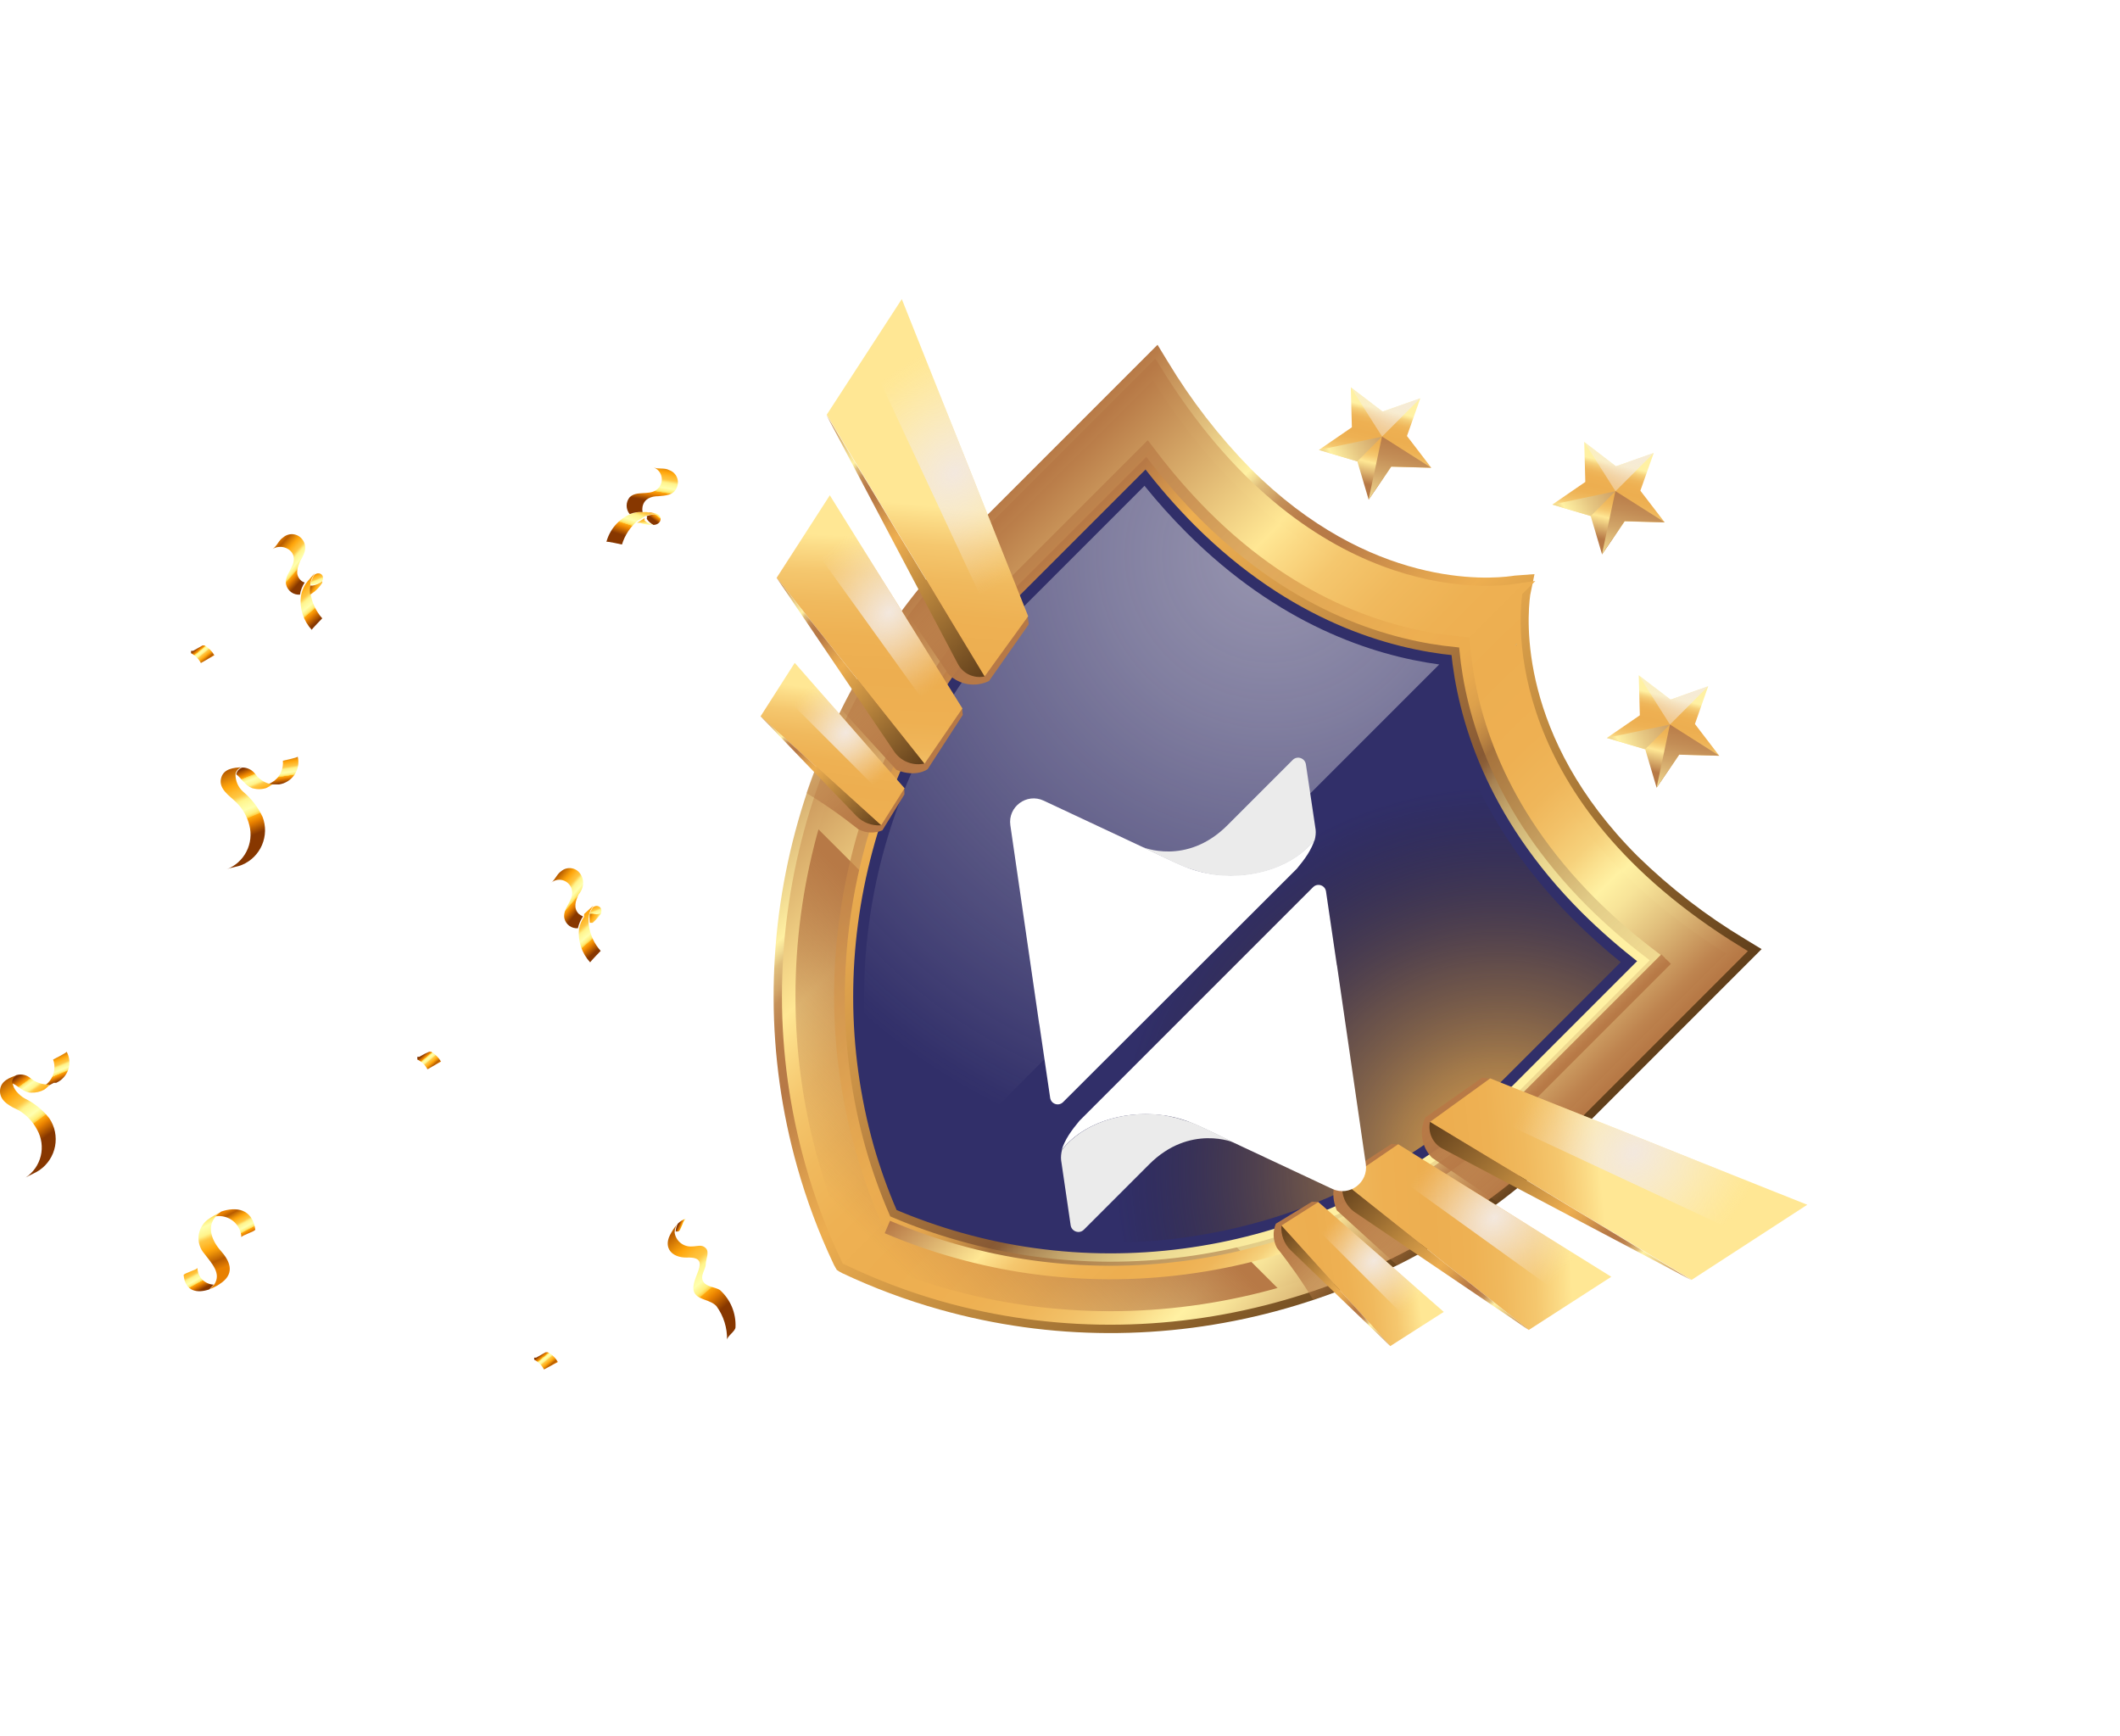 <svg width="127" height="104" viewBox="0 0 127 104" fill="none" xmlns="http://www.w3.org/2000/svg">
<g id="Group 1261156796">
<g id="Group 1261156794">
<g id="Group">
<g id="OBJECTS">
<path id="Vector" d="M81.311 27.633L79.01 26.95L80.985 25.595L80.921 23.198L82.825 24.655L85.084 23.86L84.285 26.116L85.743 28.02L83.346 27.956L81.991 29.931L81.311 27.633Z" fill="url(#paint0_linear_2314_8555)"/>
<path id="Vector_2" style="mix-blend-mode:overlay" d="M80.921 23.198L82.793 26.151L85.084 23.86L82.825 24.655L80.921 23.198Z" fill="url(#paint1_radial_2314_8555)"/>
<path id="Vector_3" style="mix-blend-mode:multiply" d="M82.788 26.146L85.737 28.016L83.341 27.952L81.986 29.927L82.788 26.146Z" fill="url(#paint2_linear_2314_8555)"/>
<path id="Vector_4" style="mix-blend-mode:multiply" d="M82.789 26.155L79.006 26.954L81.306 27.638L82.789 26.155Z" fill="url(#paint3_linear_2314_8555)"/>
<path id="Vector_5" d="M98.558 44.882L96.26 44.202L98.235 42.847L98.171 40.45L100.075 41.907L102.331 41.108L101.536 43.368L102.993 45.272L100.596 45.208L99.241 47.183L98.558 44.882Z" fill="url(#paint4_linear_2314_8555)"/>
<path id="Vector_6" style="mix-blend-mode:overlay" d="M98.171 40.45L100.04 43.4L102.331 41.108L100.075 41.907L98.171 40.45Z" fill="url(#paint5_radial_2314_8555)"/>
<path id="Vector_7" style="mix-blend-mode:multiply" d="M100.038 43.397L102.991 45.269L100.594 45.205L99.239 47.18L100.038 43.397Z" fill="url(#paint6_linear_2314_8555)"/>
<path id="Vector_8" style="mix-blend-mode:multiply" d="M100.036 43.399L96.256 44.201L98.553 44.882L100.036 43.399Z" fill="url(#paint7_linear_2314_8555)"/>
<path id="Vector_9" d="M95.292 30.91L92.991 30.226L94.969 28.868L94.905 26.472L96.806 27.932L99.069 27.133L98.267 29.392L99.727 31.294L97.331 31.23L95.972 33.208L95.292 30.91Z" fill="url(#paint8_linear_2314_8555)"/>
<path id="Vector_10" style="mix-blend-mode:overlay" d="M94.905 26.472L96.778 29.424L99.069 27.133L96.806 27.932L94.905 26.472Z" fill="url(#paint9_radial_2314_8555)"/>
<path id="Vector_11" style="mix-blend-mode:multiply" d="M96.772 29.416L99.722 31.285L97.325 31.221L95.967 33.199L96.772 29.416Z" fill="url(#paint10_linear_2314_8555)"/>
<path id="Vector_12" style="mix-blend-mode:multiply" d="M96.781 29.422L92.995 30.224L95.296 30.908L96.781 29.422Z" fill="url(#paint11_linear_2314_8555)"/>
<path id="Vector_13" d="M90.986 38.646L90.844 38.787L90.867 38.668L90.986 38.646Z" fill="url(#paint12_linear_2314_8555)"/>
<path id="Vector_14" d="M50.037 75.907C49.996 75.842 49.96 75.773 49.928 75.703C49.045 73.833 48.319 71.893 47.759 69.903C43.998 56.601 47.861 42.136 57.84 32.157L69.343 20.654L69.941 21.635C71.343 23.969 73.013 26.131 74.919 28.076C82.083 35.24 89.154 34.7 90.557 34.505C90.616 34.493 90.676 34.485 90.736 34.48L91.925 34.39L91.669 35.643C91.477 37.043 90.934 44.117 98.101 51.284C100.049 53.188 102.213 54.857 104.549 56.256L105.53 56.853L94.027 68.357C84.048 78.336 69.583 82.199 56.281 78.438C54.279 77.876 52.327 77.147 50.446 76.259C50.388 76.232 50.331 76.201 50.277 76.166L50.127 76.067L50.037 75.907Z" fill="url(#paint13_linear_2314_8555)"/>
<path id="Vector_15" d="M104.059 57.049L93.396 67.712C83.755 77.352 69.655 81.273 56.535 77.566C54.582 77.009 52.679 76.289 50.847 75.412L50.789 75.387L50.758 75.323C49.889 73.491 49.177 71.588 48.629 69.635C44.92 56.519 48.84 42.417 58.48 32.777L69.134 22.124C78.017 36.58 89.041 35.64 90.709 35.391L90.82 35.375C90.801 35.394 90.808 35.439 90.798 35.48C90.552 37.152 89.6 48.163 104.059 57.049Z" fill="url(#paint14_linear_2314_8555)"/>
<path id="Vector_16" style="mix-blend-mode:multiply" d="M48.706 49.354C46.788 55.979 46.76 63.009 48.623 69.65C49.175 71.599 49.891 73.497 50.764 75.325L50.796 75.389L50.844 75.405C52.677 76.274 54.581 76.987 56.535 77.536C63.176 79.4 70.205 79.371 76.831 77.453L48.706 49.354Z" fill="url(#paint15_linear_2314_8555)"/>
<path id="Vector_17" style="mix-blend-mode:screen" d="M104.059 57.049L93.396 67.712C83.755 77.352 69.655 81.273 56.535 77.566C54.582 77.009 52.679 76.289 50.847 75.412L50.789 75.387L50.758 75.323C49.889 73.491 49.177 71.588 48.629 69.635C44.92 56.519 48.84 42.417 58.48 32.777L69.134 22.124C78.017 36.58 89.041 35.64 90.709 35.391L90.82 35.375C90.801 35.394 90.808 35.439 90.798 35.48C90.552 37.152 89.6 48.163 104.059 57.049Z" stroke="url(#paint16_linear_2314_8555)" stroke-width="0.81" stroke-miterlimit="10"/>
<g id="Group_2" style="mix-blend-mode:multiply" opacity="0.7">
<path id="Vector_18" d="M86.367 39.824C86.891 43.85 88.728 49.548 94.285 55.104C95.176 55.993 96.114 56.835 97.093 57.625L90.207 64.511C81.615 73.103 69.182 76.436 57.769 73.209C56.56 72.868 55.373 72.457 54.212 71.979C53.733 70.818 53.323 69.631 52.982 68.422C49.758 57.012 53.087 44.582 61.68 35.99L68.569 29.101C69.359 30.08 70.201 31.018 71.09 31.909C76.643 37.463 82.328 39.313 86.367 39.824ZM88.009 38.182L87.284 38.096C83.532 37.731 77.899 36.137 72.387 30.625C71.313 29.545 70.31 28.396 69.383 27.187L68.757 26.369L60.408 34.718C51.352 43.774 47.837 56.874 51.25 68.921C51.644 70.321 52.127 71.695 52.697 73.033L52.838 73.365L53.174 73.509C54.512 74.079 55.886 74.563 57.286 74.957C69.329 78.36 82.436 74.851 91.492 65.796L99.825 57.462L99.007 56.836C97.798 55.91 96.649 54.907 95.569 53.833C90.048 48.311 88.453 42.678 88.099 38.936L88.012 38.211L88.009 38.182Z" fill="url(#paint17_linear_2314_8555)"/>
</g>
<path id="Vector_19" d="M53.522 72.672C52.96 71.378 52.484 70.048 52.096 68.691C48.796 56.948 52.215 44.18 61.04 35.354L68.648 27.746C69.598 28.987 70.627 30.166 71.728 31.274C77.464 37.01 83.343 38.639 87.181 39.013C87.555 42.851 89.184 48.73 94.923 54.469C96.032 55.571 97.21 56.599 98.451 57.549L90.846 65.154C82.021 73.979 69.252 77.398 57.525 74.082C56.162 73.698 54.825 73.227 53.522 72.672Z" fill="url(#paint18_radial_2314_8555)"/>
<g id="Vector_20" style="mix-blend-mode:lighten" opacity="0.5">
<path d="M71.084 31.909C70.195 31.018 69.353 30.08 68.563 29.101L61.673 35.99C53.081 44.582 49.752 57.012 52.976 68.422C53.306 69.589 53.701 70.737 54.158 71.86L86.217 39.802C82.2 39.255 76.57 37.396 71.084 31.909Z" fill="url(#paint19_radial_2314_8555)" style="mix-blend-mode:screen"/>
</g>
<g id="Vector_21" style="mix-blend-mode:lighten">
<path d="M94.282 55.113C88.729 49.56 86.876 43.872 86.364 39.833L86.221 39.811L54.162 71.869L54.21 71.988C55.37 72.466 56.558 72.877 57.766 73.218C69.18 76.445 81.613 73.112 90.205 64.52L97.091 57.634C96.111 56.843 95.174 56.002 94.282 55.113Z" fill="url(#paint20_radial_2314_8555)" style="mix-blend-mode:color-dodge"/>
</g>
<path id="Vector_22" style="mix-blend-mode:multiply" d="M53.522 72.672C52.96 71.378 52.484 70.048 52.096 68.691C48.796 56.948 52.215 44.18 61.04 35.354L68.648 27.746C69.598 28.987 70.627 30.166 71.728 31.274C77.464 37.01 83.343 38.639 87.181 39.013C87.555 42.851 89.184 48.73 94.923 54.469C96.032 55.57 97.21 56.599 98.451 57.549L90.846 65.154C82.021 73.979 69.252 77.398 57.525 74.082C56.162 73.698 54.825 73.227 53.522 72.672Z" stroke="url(#paint21_linear_2314_8555)" stroke-width="0.5" stroke-miterlimit="10"/>
<path id="Vector_23" style="mix-blend-mode:screen" d="M99.81 57.45L91.477 65.783C82.421 74.839 69.32 78.354 57.271 74.944C55.87 74.55 54.497 74.067 53.158 73.497" stroke="url(#paint22_linear_2314_8555)" stroke-width="0.81" stroke-miterlimit="10"/>
<path id="Vector_24" d="M90.864 38.666L90.742 38.685L90.883 38.544C90.883 38.544 90.867 38.579 90.864 38.666Z" fill="url(#paint23_linear_2314_8555)"/>
<path id="Vector_25" style="mix-blend-mode:multiply" d="M59.25 40.79C58.855 40.983 58.411 41.049 57.978 40.979C57.544 40.908 57.144 40.705 56.831 40.397L54.127 36.416C54.553 35.85 54.99 35.291 55.45 34.748L55.466 34.732C56.393 34.725 58.617 37.537 58.617 37.537L61.566 36.921L61.627 37.397L59.25 40.79Z" fill="url(#paint24_linear_2314_8555)"/>
<path id="Vector_26" style="mix-blend-mode:multiply" d="M55.572 46.073C55.572 46.073 54.889 46.597 53.7 46.117L50.402 42.494C50.877 41.542 51.386 40.607 51.93 39.688C52.463 39.986 52.951 40.359 53.377 40.797C53.687 41.178 57.64 42.414 57.64 42.414L57.675 42.826L55.572 46.073Z" fill="url(#paint25_linear_2314_8555)"/>
<path id="Vector_27" style="mix-blend-mode:multiply" d="M52.86 49.737C52.629 49.834 52.379 49.878 52.129 49.866C51.878 49.855 51.634 49.788 51.413 49.67C50.426 48.881 49.39 48.156 48.31 47.501C48.557 46.768 48.824 46.042 49.112 45.325C49.525 45.245 49.953 45.274 50.351 45.41C50.75 45.547 51.106 45.785 51.384 46.101C51.758 46.577 54.176 47.207 54.176 47.207L54.18 47.587L52.86 49.737Z" fill="url(#paint26_linear_2314_8555)"/>
<path id="Vector_28" d="M58.983 40.52L61.593 36.912L54.023 17.916L49.524 24.843L58.983 40.52Z" fill="url(#paint27_linear_2314_8555)"/>
<path id="Vector_29" d="M57.651 42.433L49.711 29.668L46.525 34.611L55.383 45.75L57.651 42.433Z" fill="url(#paint28_linear_2314_8555)"/>
<path id="Vector_30" d="M54.188 47.218L47.609 39.706L45.561 42.911L52.783 49.436L54.188 47.218Z" fill="url(#paint29_linear_2314_8555)"/>
<path id="Vector_31" d="M58.982 40.521C58.667 40.587 58.34 40.549 58.049 40.411C57.758 40.273 57.522 40.043 57.375 39.757L49.508 24.86L58.982 40.521Z" fill="url(#paint30_linear_2314_8555)"/>
<path id="Vector_32" d="M55.373 45.739C55.031 45.813 54.675 45.782 54.35 45.65C54.026 45.519 53.749 45.293 53.555 45.001L46.516 34.601L55.373 45.739Z" fill="url(#paint31_linear_2314_8555)"/>
<path id="Vector_33" d="M52.787 49.435C52.512 49.457 52.236 49.417 51.978 49.319C51.72 49.222 51.486 49.068 51.295 48.869L45.566 42.91L52.787 49.435Z" fill="url(#paint32_linear_2314_8555)"/>
<path id="Vector_34" style="mix-blend-mode:overlay" d="M54.023 17.916L51.927 21.143L60.2 38.842L61.593 36.912L54.023 17.916Z" fill="url(#paint33_radial_2314_8555)"/>
<path id="Vector_35" style="mix-blend-mode:overlay" d="M49.711 29.668L57.651 42.433L56.673 43.858L48.177 32.045L49.711 29.668Z" fill="url(#paint34_radial_2314_8555)"/>
<path id="Vector_36" style="mix-blend-mode:overlay" d="M47.609 39.706L54.188 47.218L53.533 48.257L46.587 41.31L47.609 39.706Z" fill="url(#paint35_radial_2314_8555)"/>
<path id="Vector_37" style="mix-blend-mode:multiply" d="M85.391 66.928C85.198 67.322 85.132 67.767 85.203 68.2C85.273 68.633 85.476 69.034 85.784 69.347L89.766 72.05C90.331 71.625 90.891 71.187 91.434 70.727L91.45 70.711C91.456 69.785 88.644 67.561 88.644 67.561L89.267 64.618L88.791 64.557L85.391 66.928Z" fill="url(#paint36_linear_2314_8555)"/>
<path id="Vector_38" style="mix-blend-mode:multiply" d="M80.121 70.624C80.121 70.624 79.597 71.308 80.077 72.496L83.703 75.797C84.658 75.324 85.593 74.815 86.509 74.27C86.211 73.736 85.838 73.248 85.4 72.822C85.039 72.499 83.777 68.553 83.777 68.553L83.365 68.518L80.121 70.624Z" fill="url(#paint37_linear_2314_8555)"/>
<path id="Vector_39" style="mix-blend-mode:multiply" d="M76.428 73.302C76.332 73.533 76.287 73.782 76.299 74.033C76.311 74.283 76.378 74.528 76.495 74.749C77.284 75.735 78.009 76.772 78.665 77.852C79.397 77.605 80.123 77.337 80.841 77.05C80.92 76.638 80.891 76.212 80.756 75.815C80.621 75.417 80.385 75.062 80.071 74.784C79.594 74.41 78.965 71.991 78.965 71.991L78.585 71.988L76.428 73.302Z" fill="url(#paint38_linear_2314_8555)"/>
<path id="Vector_40" d="M85.662 67.206L89.27 64.596L108.266 72.165L101.338 76.664L85.662 67.206Z" fill="url(#paint39_linear_2314_8555)"/>
<path id="Vector_41" d="M83.76 68.54L96.525 76.48L91.582 79.666L80.443 70.809L83.76 68.54Z" fill="url(#paint40_linear_2314_8555)"/>
<path id="Vector_42" d="M78.978 72.004L86.49 78.583L83.286 80.632L76.761 73.41L78.978 72.004Z" fill="url(#paint41_linear_2314_8555)"/>
<path id="Vector_43" d="M85.665 67.204C85.598 67.519 85.636 67.847 85.774 68.137C85.912 68.428 86.142 68.665 86.428 68.812L101.328 76.682L85.665 67.204Z" fill="url(#paint42_linear_2314_8555)"/>
<path id="Vector_44" d="M80.445 70.81C80.372 71.152 80.404 71.508 80.535 71.832C80.667 72.156 80.893 72.433 81.183 72.628L91.591 79.674L80.445 70.81Z" fill="url(#paint43_linear_2314_8555)"/>
<path id="Vector_45" d="M76.766 73.412C76.744 73.687 76.783 73.964 76.881 74.222C76.979 74.48 77.132 74.713 77.331 74.904L83.29 80.633L76.766 73.412Z" fill="url(#paint44_linear_2314_8555)"/>
<path id="Vector_46" style="mix-blend-mode:overlay" d="M108.275 72.17L105.047 74.266L87.352 65.997L89.278 64.6L108.275 72.17Z" fill="url(#paint45_radial_2314_8555)"/>
<path id="Vector_47" style="mix-blend-mode:overlay" d="M96.537 76.49L83.772 68.549L82.347 69.527L94.16 78.023L96.537 76.49Z" fill="url(#paint46_radial_2314_8555)"/>
<path id="Vector_48" style="mix-blend-mode:overlay" d="M86.48 78.571L78.967 71.992L77.929 72.647L84.876 79.594L86.48 78.571Z" fill="url(#paint47_radial_2314_8555)"/>
</g>
</g>
<g id="Group_3" filter="url(#filter0_d_2314_8555)">
<g id="Group_4">
<g id="Group_5">
<g id="Group_6">
<path id="Vector_49" d="M60.526 45.437L62.252 57.324C62.262 57.335 62.252 57.346 62.262 57.356L62.91 61.757C62.964 62.135 63.417 62.286 63.686 62.016L77.688 48.036C77.914 47.767 78.141 47.475 78.335 47.173C78.518 46.882 78.669 46.58 78.756 46.278C77.569 47.831 75.196 48.651 72.834 48.382C72.305 48.328 71.647 48.187 71.021 47.928C70.342 47.659 68.411 46.72 68.411 46.72L62.521 43.959C61.507 43.484 60.364 44.326 60.526 45.437Z" fill="white"/>
</g>
</g>
<path id="Vector_50" d="M71.403 48.077C71.424 48.077 71.446 48.099 71.467 48.099C71.5 48.11 71.532 48.121 71.586 48.131C71.629 48.153 71.672 48.153 71.715 48.175C71.737 48.175 71.769 48.185 71.78 48.196C71.834 48.207 71.899 48.228 71.953 48.239C71.974 48.239 71.985 48.25 72.007 48.25C72.061 48.261 72.114 48.272 72.179 48.293C72.212 48.304 72.233 48.304 72.265 48.315C72.309 48.315 72.352 48.336 72.395 48.336C72.449 48.347 72.513 48.347 72.578 48.369C72.589 48.38 72.6 48.369 72.611 48.38C72.686 48.39 72.762 48.401 72.837 48.412C75.2 48.681 77.573 47.862 78.759 46.308C78.813 46.103 78.835 45.888 78.813 45.694L78.231 41.789C78.177 41.411 77.713 41.249 77.443 41.519L73.528 45.435C71.068 47.894 68.415 46.729 68.415 46.729C68.415 46.729 70.345 47.689 71.014 47.948C71.144 47.991 71.273 48.034 71.403 48.077Z" fill="#EBEBEB"/>
</g>
<g id="Group_7">
<g id="Group_8">
<g id="Group_9">
<path id="Vector_51" d="M81.82 65.722L80.094 53.835C80.083 53.824 80.094 53.814 80.083 53.803L79.436 49.402C79.382 49.024 78.928 48.873 78.659 49.143L64.668 63.134C64.442 63.403 64.215 63.694 64.021 63.996C63.838 64.288 63.687 64.59 63.6 64.892C64.787 63.339 67.16 62.519 69.522 62.788C70.051 62.842 70.709 62.983 71.335 63.241C72.003 63.5 73.934 64.46 73.934 64.46L79.824 67.222C80.849 67.686 81.981 66.834 81.82 65.722Z" fill="white"/>
</g>
</g>
<path id="Vector_52" d="M70.977 63.114C70.956 63.114 70.934 63.092 70.912 63.092C70.88 63.082 70.848 63.071 70.794 63.06C70.751 63.038 70.708 63.038 70.664 63.017C70.643 63.017 70.611 63.006 70.6 62.995C70.546 62.984 70.481 62.963 70.427 62.952C70.406 62.952 70.395 62.941 70.373 62.941C70.319 62.931 70.265 62.92 70.201 62.898C70.168 62.887 70.147 62.887 70.114 62.877C70.071 62.877 70.028 62.855 69.985 62.855C69.931 62.844 69.866 62.844 69.801 62.823C69.791 62.812 69.78 62.823 69.769 62.812C69.694 62.801 69.618 62.79 69.543 62.779C67.18 62.51 64.807 63.33 63.62 64.883C63.567 65.088 63.545 65.304 63.567 65.498L64.138 69.392C64.192 69.769 64.656 69.931 64.926 69.662L68.841 65.746C71.29 63.297 73.954 64.451 73.954 64.451C73.954 64.451 72.024 63.492 71.355 63.233C71.236 63.2 71.107 63.157 70.977 63.114Z" fill="#EBEBEB"/>
</g>
</g>
</g>
<g id="Group 1261156795">
<g id="Group 1261153192">
<path id="Vector_53" d="M19.301 34.811C19.135 34.935 18.939 35.012 18.734 35.034C18.688 35.017 18.637 35.017 18.592 35.034C18.628 34.806 18.718 34.591 18.855 34.406L18.43 34.892C18.551 34.73 18.794 34.365 19.037 34.345C19.28 34.325 19.443 34.548 19.301 34.811Z" fill="url(#paint48_linear_2314_8555)"/>
<path id="Vector_54" d="M18.859 34.325C18.722 34.51 18.632 34.726 18.595 34.953C18.575 35.135 18.575 35.318 18.595 35.5C18.674 36.072 18.921 36.608 19.304 37.039C19.304 37.039 18.656 37.708 18.676 37.728C18.427 37.458 18.239 37.137 18.127 36.787C18.015 36.437 17.982 36.067 18.028 35.703C18.071 35.442 18.167 35.194 18.312 34.973L18.433 34.811L18.859 34.325Z" fill="url(#paint49_linear_2314_8555)"/>
<path id="Vector_55" d="M19.307 34.81V34.912C19.179 35.11 19.022 35.287 18.841 35.438L18.578 35.621C18.557 35.439 18.557 35.256 18.578 35.074H18.74C18.949 35.04 19.146 34.949 19.307 34.81Z" fill="url(#paint50_linear_2314_8555)"/>
<path id="Vector_56" d="M17.989 33.595C17.827 33.98 17.665 34.385 17.989 34.729C18.059 34.808 18.151 34.865 18.253 34.891C18.108 35.112 18.012 35.36 17.969 35.62C17.781 35.635 17.593 35.582 17.441 35.47C17.289 35.359 17.181 35.197 17.138 35.013C17.017 34.446 17.625 34.02 17.604 33.453C17.584 32.886 16.855 32.562 16.328 32.886C16.591 32.724 16.693 32.359 16.956 32.197C17.047 32.116 17.156 32.057 17.273 32.025C17.391 31.993 17.515 31.988 17.634 32.012C17.754 32.035 17.867 32.086 17.963 32.161C18.06 32.235 18.138 32.331 18.192 32.44C18.415 32.866 18.192 33.251 17.989 33.595Z" fill="url(#paint51_linear_2314_8555)"/>
</g>
<g id="Group 1261153194">
<path id="Vector_57" d="M35.977 54.753C35.806 54.862 35.612 54.931 35.41 54.956H35.268C35.308 54.729 35.398 54.515 35.532 54.328L35.086 54.814C35.228 54.652 35.471 54.287 35.714 54.267C35.957 54.247 36.119 54.49 35.977 54.753Z" fill="url(#paint52_linear_2314_8555)"/>
<path id="Vector_58" d="M35.538 54.245C35.404 54.432 35.314 54.647 35.275 54.873C35.254 55.055 35.254 55.238 35.275 55.42C35.35 55.993 35.597 56.53 35.984 56.959C35.984 56.959 35.335 57.628 35.356 57.648C35.106 57.378 34.917 57.057 34.801 56.708C34.686 56.358 34.647 55.988 34.687 55.622C34.742 55.369 34.845 55.128 34.991 54.913V54.752L35.538 54.245Z" fill="url(#paint53_linear_2314_8555)"/>
<path id="Vector_59" d="M35.984 54.752C35.843 54.946 35.68 55.123 35.498 55.278H35.336C35.315 55.097 35.315 54.913 35.336 54.731H35.498C35.657 54.767 35.822 54.774 35.984 54.752Z" fill="url(#paint54_linear_2314_8555)"/>
<path id="Vector_60" d="M34.661 53.577C34.479 53.962 34.337 54.388 34.661 54.732C34.741 54.797 34.83 54.852 34.925 54.894C34.779 55.109 34.676 55.349 34.621 55.603C34.438 55.618 34.255 55.566 34.107 55.459C33.958 55.351 33.853 55.194 33.81 55.016C33.689 54.448 34.297 54.003 34.276 53.456C34.274 53.309 34.23 53.166 34.149 53.044C34.068 52.921 33.953 52.825 33.819 52.765C33.685 52.705 33.537 52.685 33.392 52.707C33.246 52.729 33.111 52.792 33 52.889C33.243 52.727 33.365 52.342 33.628 52.18C33.711 52.11 33.807 52.059 33.911 52.029C34.015 52 34.124 51.992 34.231 52.008C34.338 52.023 34.441 52.061 34.532 52.118C34.624 52.176 34.702 52.252 34.762 52.342C35.066 52.788 34.925 53.274 34.661 53.577Z" fill="url(#paint55_linear_2314_8555)"/>
</g>
<g id="Group 1261153191">
<path id="Vector_61" d="M39.147 31.443C38.983 31.358 38.844 31.233 38.742 31.078C38.763 31.026 38.763 30.968 38.742 30.916C38.954 30.832 39.183 30.797 39.411 30.815L38.742 30.693C38.945 30.693 39.39 30.693 39.532 30.936C39.674 31.18 39.451 31.443 39.147 31.443Z" fill="url(#paint56_linear_2314_8555)"/>
<path id="Vector_62" d="M39.326 30.814C39.099 30.797 38.87 30.831 38.658 30.915L38.192 31.199C37.751 31.572 37.428 32.064 37.26 32.617C37.26 32.617 36.348 32.414 36.328 32.455C36.428 32.088 36.609 31.748 36.858 31.46C37.107 31.173 37.417 30.945 37.766 30.794C38.01 30.693 38.274 30.651 38.536 30.672H38.739L39.326 30.814Z" fill="url(#paint57_linear_2314_8555)"/>
<path id="Vector_63" d="M39.141 31.443C39.141 31.443 39.141 31.443 39.02 31.443C38.786 31.432 38.554 31.392 38.331 31.322H38.148L38.614 31.038V31.18C38.762 31.315 38.944 31.406 39.141 31.443Z" fill="url(#paint58_linear_2314_8555)"/>
<path id="Vector_64" d="M39.445 29.722C39.019 29.722 38.594 29.863 38.492 30.35C38.472 30.457 38.472 30.567 38.492 30.674C38.23 30.652 37.966 30.694 37.723 30.795C37.604 30.653 37.539 30.474 37.539 30.289C37.539 30.104 37.604 29.924 37.723 29.782C38.148 29.377 38.837 29.681 39.303 29.357C39.42 29.279 39.514 29.171 39.574 29.044C39.634 28.917 39.658 28.775 39.643 28.636C39.629 28.496 39.576 28.363 39.491 28.25C39.406 28.138 39.292 28.052 39.161 28C39.445 28.122 39.809 28 40.093 28.162C40.195 28.197 40.288 28.254 40.367 28.327C40.446 28.401 40.508 28.49 40.55 28.59C40.592 28.689 40.613 28.796 40.611 28.904C40.609 29.011 40.584 29.118 40.539 29.215C40.336 29.681 39.87 29.681 39.445 29.722Z" fill="url(#paint59_linear_2314_8555)"/>
</g>
<g id="Group 1261153193">
<path id="Vector_65" d="M2.37 70.089C2.107 70.271 1.803 70.373 1.54 70.535C1.992 70.232 2.314 69.77 2.442 69.241C2.569 68.712 2.493 68.154 2.228 67.679C1.973 67.191 1.588 66.784 1.114 66.504C0.689 66.301 0 65.998 0 65.37C0 64.742 0.608 64.539 1.033 64.397C0.947 64.444 0.876 64.515 0.829 64.601C0.783 64.688 0.762 64.786 0.77 64.884C0.77 65.228 1.155 65.613 1.479 65.795C2.056 66.076 2.562 66.485 2.958 66.99C3.286 67.48 3.408 68.08 3.299 68.66C3.189 69.24 2.855 69.753 2.37 70.089Z" fill="url(#paint60_linear_2314_8555)"/>
<path id="Vector_66" d="M3.365 64.863H3.223L2.879 65.046H2.758H2.656C2.778 64.96 2.887 64.858 2.98 64.742C3.119 64.564 3.211 64.353 3.246 64.13C3.282 63.907 3.26 63.678 3.183 63.466C3.183 63.466 3.993 63.061 3.993 63C4.082 63.162 4.136 63.341 4.153 63.525C4.169 63.709 4.147 63.894 4.088 64.069C4.029 64.245 3.934 64.405 3.81 64.542C3.685 64.679 3.534 64.788 3.365 64.863Z" fill="url(#paint61_linear_2314_8555)"/>
<path id="Vector_67" d="M2.977 64.965C2.884 65.081 2.775 65.183 2.653 65.269C2.411 65.4 2.138 65.463 1.863 65.451C1.417 65.451 1.093 65.046 0.728 64.884C0.72 64.786 0.741 64.688 0.788 64.602C0.834 64.515 0.905 64.445 0.992 64.398C1.139 64.356 1.295 64.352 1.444 64.388C1.593 64.423 1.73 64.496 1.842 64.6C2.165 64.853 2.567 64.982 2.977 64.965Z" fill="url(#paint62_linear_2314_8555)"/>
</g>
<g id="Group 1261153190">
<path id="Vector_68" d="M14.494 51.808C14.211 51.929 13.866 51.95 13.583 52.071C14.092 51.875 14.512 51.498 14.762 51.013C15.012 50.527 15.076 49.967 14.94 49.438C14.809 48.904 14.528 48.419 14.13 48.04C13.765 47.676 13.096 47.271 13.238 46.643C13.38 46.015 14.028 45.995 14.474 45.954C14.383 45.984 14.302 46.037 14.238 46.108C14.174 46.179 14.129 46.266 14.109 46.359C14.102 46.562 14.14 46.763 14.221 46.949C14.301 47.135 14.422 47.3 14.575 47.433C15.065 47.842 15.459 48.354 15.73 48.932C15.938 49.477 15.925 50.083 15.695 50.62C15.464 51.157 15.034 51.583 14.494 51.808Z" fill="url(#paint63_linear_2314_8555)"/>
<path id="Vector_69" d="M16.723 46.986H16.561H16.197H16.055C16.19 46.924 16.319 46.849 16.44 46.763C16.617 46.622 16.756 46.439 16.845 46.23C16.933 46.022 16.968 45.794 16.946 45.568C16.946 45.568 17.817 45.386 17.837 45.325C17.882 45.508 17.887 45.698 17.854 45.883C17.821 46.068 17.75 46.244 17.645 46.401C17.541 46.557 17.405 46.689 17.246 46.79C17.087 46.891 16.909 46.958 16.723 46.986Z" fill="url(#paint64_linear_2314_8555)"/>
<path id="Vector_70" d="M16.316 46.987C16.195 47.074 16.066 47.148 15.931 47.21C15.66 47.291 15.372 47.291 15.101 47.21C14.675 47.048 14.473 46.623 14.148 46.38C14.168 46.286 14.213 46.2 14.277 46.129C14.341 46.057 14.422 46.004 14.513 45.975C14.668 45.973 14.821 46.009 14.958 46.08C15.096 46.15 15.214 46.253 15.303 46.38C15.424 46.543 15.575 46.68 15.749 46.785C15.923 46.889 16.116 46.958 16.316 46.987Z" fill="url(#paint65_linear_2314_8555)"/>
</g>
<g id="Group 1261153195">
<path id="Vector_71" d="M42.156 76.808C42.359 77.092 42.845 77.092 43.129 77.274C43.44 77.553 43.684 77.898 43.846 78.283C44.007 78.669 44.08 79.085 44.06 79.502C44.06 79.746 43.534 80.049 43.554 80.272C43.572 79.546 43.351 78.835 42.926 78.247C42.582 77.862 41.934 77.882 41.65 77.517C41.083 76.768 42.886 75.249 41.123 75.33C40.252 75.33 39.746 74.763 40.13 73.993C40.242 73.769 40.378 73.559 40.536 73.365C40.46 73.509 40.419 73.669 40.414 73.831C40.45 74.078 40.579 74.302 40.775 74.457C40.971 74.612 41.219 74.685 41.468 74.662C41.771 74.662 42.035 74.52 42.278 74.763C42.521 75.006 42.278 75.431 42.278 75.735C42.278 76.039 41.893 76.444 42.156 76.808Z" fill="url(#paint66_linear_2314_8555)"/>
<path id="Vector_72" d="M41.105 73C40.902 73.101 40.841 73.709 40.618 73.77H40.477C40.481 73.607 40.523 73.448 40.598 73.304C40.735 73.157 40.911 73.052 41.105 73Z" fill="url(#paint67_linear_2314_8555)"/>
</g>
<path id="Vector_73" d="M25 63.466C25.262 63.59 25.475 63.796 25.608 64.053L26.418 63.587C26.276 63.344 26.073 63.142 25.831 63H25.709L25.405 63.142L25.122 63.304H25V63.466Z" fill="url(#paint68_linear_2314_8555)"/>
<path id="Vector_74" d="M32 81.446C32.252 81.576 32.457 81.781 32.587 82.033L33.418 81.587C33.28 81.334 33.068 81.129 32.81 81H32.689L32.405 81.162L32.121 81.324H32V81.446Z" fill="url(#paint69_linear_2314_8555)"/>
<path id="Vector_75" d="M11.445 39.129C11.697 39.26 11.902 39.465 12.033 39.716L12.843 39.251C12.701 39.008 12.499 38.805 12.256 38.663H12.134L11.851 38.825L11.567 38.987H11.445V39.129Z" fill="url(#paint70_linear_2314_8555)"/>
<g id="Group 1261153189">
<path id="Vector_76" d="M12.803 76.951L12.54 77.235C11.831 77.478 11.101 77.377 11 76.384C11 76.263 11.831 76.06 11.831 75.939C11.83 76.2 11.931 76.452 12.113 76.641C12.294 76.829 12.541 76.941 12.803 76.951Z" fill="url(#paint71_linear_2314_8555)"/>
<path id="Vector_77" d="M13.308 76.809C13.086 76.979 12.84 77.116 12.578 77.214L12.842 76.93C13.267 76.282 12.7 75.695 12.234 75.087C12.109 74.944 12.014 74.775 11.957 74.594C11.899 74.412 11.879 74.221 11.898 74.031C11.916 73.841 11.974 73.657 12.067 73.491C12.159 73.324 12.285 73.178 12.437 73.062C12.683 72.885 12.948 72.736 13.227 72.616C13.11 72.7 13.001 72.795 12.902 72.9C12.376 73.507 12.7 74.338 13.227 74.925C13.753 75.513 14.077 76.222 13.308 76.809Z" fill="url(#paint72_linear_2314_8555)"/>
<path id="Vector_78" d="M15.292 73.649C15.292 73.77 14.461 73.993 14.461 74.115C14.452 73.928 14.404 73.745 14.319 73.577C14.235 73.41 14.116 73.263 13.971 73.144C13.826 73.026 13.658 72.939 13.477 72.89C13.296 72.841 13.107 72.83 12.922 72.859C13.021 72.754 13.129 72.659 13.246 72.575C14.137 72.272 15.11 72.393 15.292 73.649Z" fill="url(#paint73_linear_2314_8555)"/>
</g>
</g>
</g>
<defs>
<filter id="filter0_d_2314_8555" x="56.508" y="41.385" width="29.328" height="36.411" filterUnits="userSpaceOnUse" color-interpolation-filters="sRGB">
<feFlood flood-opacity="0" result="BackgroundImageFix"/>
<feColorMatrix in="SourceAlpha" type="matrix" values="0 0 0 0 0 0 0 0 0 0 0 0 0 0 0 0 0 0 127 0" result="hardAlpha"/>
<feOffset dy="4"/>
<feGaussianBlur stdDeviation="2"/>
<feComposite in2="hardAlpha" operator="out"/>
<feColorMatrix type="matrix" values="0 0 0 0 0.557 0 0 0 0 0.337 0 0 0 0 0.976 0 0 0 0.25 0"/>
<feBlend mode="normal" in2="BackgroundImageFix" result="effect1_dropShadow_2314_8555"/>
<feBlend mode="normal" in="SourceGraphic" in2="effect1_dropShadow_2314_8555" result="shape"/>
</filter>
<linearGradient id="paint0_linear_2314_8555" x1="83.292" y1="23.671" x2="82.004" y2="29.03" gradientUnits="userSpaceOnUse">
<stop offset="0.17" stop-color="#FFF1A3"/>
<stop offset="0.19" stop-color="#FCE594"/>
<stop offset="0.22" stop-color="#F6D17B"/>
<stop offset="0.26" stop-color="#F2C168"/>
<stop offset="0.3" stop-color="#EFB65A"/>
<stop offset="0.36" stop-color="#EEB052"/>
<stop offset="0.46" stop-color="#EDAE50"/>
<stop offset="0.54" stop-color="#EEB153"/>
<stop offset="0.61" stop-color="#F0B95D"/>
<stop offset="0.68" stop-color="#F5C76E"/>
<stop offset="0.73" stop-color="#FBDA85"/>
<stop offset="0.76" stop-color="#FFE794"/>
<stop offset="1" stop-color="#B77946"/>
</linearGradient>
<radialGradient id="paint1_radial_2314_8555" cx="0" cy="0" r="1" gradientUnits="userSpaceOnUse" gradientTransform="translate(83.985 23.502) rotate(45) scale(5.658 5.658)">
<stop stop-color="#F3E8DE"/>
<stop offset="0.54" stop-color="#F6EEE7" stop-opacity="0.36"/>
<stop offset="0.57" stop-color="#F6EEE7" stop-opacity="0.33"/>
<stop offset="0.75" stop-color="#F7F0E9" stop-opacity="0.15"/>
<stop offset="0.88" stop-color="#F8F1EB" stop-opacity="0.04"/>
<stop offset="0.96" stop-color="#F8F1EB" stop-opacity="0"/>
</radialGradient>
<linearGradient id="paint2_linear_2314_8555" x1="83.248" y1="31.956" x2="84.606" y2="25.344" gradientUnits="userSpaceOnUse">
<stop stop-color="#B77946" stop-opacity="0"/>
<stop offset="0.18" stop-color="#FFF1A3"/>
<stop offset="0.34" stop-color="#E7C883"/>
<stop offset="0.51" stop-color="#D2A669"/>
<stop offset="0.67" stop-color="#C38D56"/>
<stop offset="0.81" stop-color="#BA7E4A"/>
<stop offset="0.93" stop-color="#B77946"/>
</linearGradient>
<linearGradient id="paint3_linear_2314_8555" x1="78.606" y1="28.235" x2="85.901" y2="23.81" gradientUnits="userSpaceOnUse">
<stop stop-color="#B77946" stop-opacity="0"/>
<stop offset="0.18" stop-color="#FFF1A3"/>
<stop offset="0.34" stop-color="#E7C883"/>
<stop offset="0.51" stop-color="#D2A669"/>
<stop offset="0.67" stop-color="#C38D56"/>
<stop offset="0.81" stop-color="#BA7E4A"/>
<stop offset="0.93" stop-color="#B77946"/>
</linearGradient>
<linearGradient id="paint4_linear_2314_8555" x1="100.542" y1="40.923" x2="99.254" y2="46.282" gradientUnits="userSpaceOnUse">
<stop offset="0.17" stop-color="#FFF1A3"/>
<stop offset="0.19" stop-color="#FCE594"/>
<stop offset="0.22" stop-color="#F6D17B"/>
<stop offset="0.26" stop-color="#F2C168"/>
<stop offset="0.3" stop-color="#EFB65A"/>
<stop offset="0.36" stop-color="#EEB052"/>
<stop offset="0.46" stop-color="#EDAE50"/>
<stop offset="0.54" stop-color="#EEB153"/>
<stop offset="0.61" stop-color="#F0B95D"/>
<stop offset="0.68" stop-color="#F5C76E"/>
<stop offset="0.73" stop-color="#FBDA85"/>
<stop offset="0.76" stop-color="#FFE794"/>
<stop offset="1" stop-color="#B77946"/>
</linearGradient>
<radialGradient id="paint5_radial_2314_8555" cx="0" cy="0" r="1" gradientUnits="userSpaceOnUse" gradientTransform="translate(101.232 40.751) rotate(45) scale(5.658)">
<stop stop-color="#F3E8DE"/>
<stop offset="0.54" stop-color="#F6EEE7" stop-opacity="0.36"/>
<stop offset="0.57" stop-color="#F6EEE7" stop-opacity="0.33"/>
<stop offset="0.75" stop-color="#F7F0E9" stop-opacity="0.15"/>
<stop offset="0.88" stop-color="#F8F1EB" stop-opacity="0.04"/>
<stop offset="0.96" stop-color="#F8F1EB" stop-opacity="0"/>
</radialGradient>
<linearGradient id="paint6_linear_2314_8555" x1="100.498" y1="49.206" x2="101.859" y2="42.598" gradientUnits="userSpaceOnUse">
<stop stop-color="#B77946" stop-opacity="0"/>
<stop offset="0.18" stop-color="#FFF1A3"/>
<stop offset="0.34" stop-color="#E7C883"/>
<stop offset="0.51" stop-color="#D2A669"/>
<stop offset="0.67" stop-color="#C38D56"/>
<stop offset="0.81" stop-color="#BA7E4A"/>
<stop offset="0.93" stop-color="#B77946"/>
</linearGradient>
<linearGradient id="paint7_linear_2314_8555" x1="95.856" y1="45.483" x2="103.151" y2="41.057" gradientUnits="userSpaceOnUse">
<stop stop-color="#B77946" stop-opacity="0"/>
<stop offset="0.18" stop-color="#FFF1A3"/>
<stop offset="0.34" stop-color="#E7C883"/>
<stop offset="0.51" stop-color="#D2A669"/>
<stop offset="0.67" stop-color="#C38D56"/>
<stop offset="0.81" stop-color="#BA7E4A"/>
<stop offset="0.93" stop-color="#B77946"/>
</linearGradient>
<linearGradient id="paint8_linear_2314_8555" x1="97.276" y1="26.945" x2="95.988" y2="32.303" gradientUnits="userSpaceOnUse">
<stop offset="0.17" stop-color="#FFF1A3"/>
<stop offset="0.19" stop-color="#FCE594"/>
<stop offset="0.22" stop-color="#F6D17B"/>
<stop offset="0.26" stop-color="#F2C168"/>
<stop offset="0.3" stop-color="#EFB65A"/>
<stop offset="0.36" stop-color="#EEB052"/>
<stop offset="0.46" stop-color="#EDAE50"/>
<stop offset="0.54" stop-color="#EEB153"/>
<stop offset="0.61" stop-color="#F0B95D"/>
<stop offset="0.68" stop-color="#F5C76E"/>
<stop offset="0.73" stop-color="#FBDA85"/>
<stop offset="0.76" stop-color="#FFE794"/>
<stop offset="1" stop-color="#B77946"/>
</linearGradient>
<radialGradient id="paint9_radial_2314_8555" cx="0" cy="0" r="1" gradientUnits="userSpaceOnUse" gradientTransform="translate(97.969 26.775) rotate(45) scale(5.658 5.658)">
<stop stop-color="#F3E8DE"/>
<stop offset="0.54" stop-color="#F6EEE7" stop-opacity="0.36"/>
<stop offset="0.57" stop-color="#F6EEE7" stop-opacity="0.33"/>
<stop offset="0.75" stop-color="#F7F0E9" stop-opacity="0.15"/>
<stop offset="0.88" stop-color="#F8F1EB" stop-opacity="0.04"/>
<stop offset="0.96" stop-color="#F8F1EB" stop-opacity="0"/>
</radialGradient>
<linearGradient id="paint10_linear_2314_8555" x1="97.229" y1="35.222" x2="98.591" y2="28.614" gradientUnits="userSpaceOnUse">
<stop stop-color="#B77946" stop-opacity="0"/>
<stop offset="0.18" stop-color="#FFF1A3"/>
<stop offset="0.34" stop-color="#E7C883"/>
<stop offset="0.51" stop-color="#D2A669"/>
<stop offset="0.67" stop-color="#C38D56"/>
<stop offset="0.81" stop-color="#BA7E4A"/>
<stop offset="0.93" stop-color="#B77946"/>
</linearGradient>
<linearGradient id="paint11_linear_2314_8555" x1="92.599" y1="31.502" x2="99.894" y2="27.076" gradientUnits="userSpaceOnUse">
<stop stop-color="#B77946" stop-opacity="0"/>
<stop offset="0.18" stop-color="#FFF1A3"/>
<stop offset="0.34" stop-color="#E7C883"/>
<stop offset="0.51" stop-color="#D2A669"/>
<stop offset="0.67" stop-color="#C38D56"/>
<stop offset="0.81" stop-color="#BA7E4A"/>
<stop offset="0.93" stop-color="#B77946"/>
</linearGradient>
<linearGradient id="paint12_linear_2314_8555" x1="90.867" y1="38.668" x2="90.915" y2="38.716" gradientUnits="userSpaceOnUse">
<stop stop-color="#B77946"/>
<stop offset="0.24" stop-color="#FFE794"/>
<stop offset="0.27" stop-color="#FBDA85"/>
<stop offset="0.32" stop-color="#F5C76E"/>
<stop offset="0.39" stop-color="#F0B95D"/>
<stop offset="0.46" stop-color="#EEB153"/>
<stop offset="0.54" stop-color="#EDAE50"/>
<stop offset="0.64" stop-color="#EEB052"/>
<stop offset="0.7" stop-color="#EFB65A"/>
<stop offset="0.74" stop-color="#F2C168"/>
<stop offset="0.78" stop-color="#F6D17B"/>
<stop offset="0.81" stop-color="#FCE594"/>
<stop offset="0.83" stop-color="#FFF1A3"/>
<stop offset="0.86" stop-color="#F7E398"/>
<stop offset="0.91" stop-color="#E1BF7C"/>
<stop offset="0.98" stop-color="#BE844F"/>
<stop offset="1" stop-color="#B77946"/>
</linearGradient>
<linearGradient id="paint13_linear_2314_8555" x1="52.91" y1="37.087" x2="89.103" y2="73.281" gradientUnits="userSpaceOnUse">
<stop stop-color="#B77946"/>
<stop offset="0.18" stop-color="#FFF1A3"/>
<stop offset="0.19" stop-color="#F2DC93"/>
<stop offset="0.2" stop-color="#E0BE7B"/>
<stop offset="0.22" stop-color="#D1A468"/>
<stop offset="0.23" stop-color="#C59159"/>
<stop offset="0.25" stop-color="#BD834E"/>
<stop offset="0.27" stop-color="#B87B48"/>
<stop offset="0.31" stop-color="#B77946"/>
<stop offset="0.33" stop-color="#BF8148"/>
<stop offset="0.41" stop-color="#E0A24E"/>
<stop offset="0.46" stop-color="#EDAE50"/>
<stop offset="1" stop-color="#613F1B"/>
</linearGradient>
<linearGradient id="paint14_linear_2314_8555" x1="53.339" y1="37.938" x2="88.254" y2="72.853" gradientUnits="userSpaceOnUse">
<stop stop-color="#B77946"/>
<stop offset="0.24" stop-color="#FFE794"/>
<stop offset="0.27" stop-color="#FBDA85"/>
<stop offset="0.32" stop-color="#F5C76E"/>
<stop offset="0.39" stop-color="#F0B95D"/>
<stop offset="0.46" stop-color="#EEB153"/>
<stop offset="0.54" stop-color="#EDAE50"/>
<stop offset="0.64" stop-color="#EEB052"/>
<stop offset="0.7" stop-color="#EFB65A"/>
<stop offset="0.74" stop-color="#F2C168"/>
<stop offset="0.78" stop-color="#F6D17B"/>
<stop offset="0.81" stop-color="#FCE594"/>
<stop offset="0.83" stop-color="#FFF1A3"/>
<stop offset="0.86" stop-color="#F7E398"/>
<stop offset="0.91" stop-color="#E1BF7C"/>
<stop offset="0.98" stop-color="#BE844F"/>
<stop offset="1" stop-color="#B77946"/>
</linearGradient>
<linearGradient id="paint15_linear_2314_8555" x1="51.981" y1="74.197" x2="62.995" y2="63.183" gradientUnits="userSpaceOnUse">
<stop stop-color="#B77946" stop-opacity="0"/>
<stop offset="0.93" stop-color="#B77946"/>
</linearGradient>
<linearGradient id="paint16_linear_2314_8555" x1="53.253" y1="37.768" x2="88.424" y2="72.939" gradientUnits="userSpaceOnUse">
<stop stop-color="#B77946"/>
<stop offset="0.24" stop-color="#FFE794"/>
<stop offset="0.27" stop-color="#FBDA85"/>
<stop offset="0.32" stop-color="#F5C76E"/>
<stop offset="0.39" stop-color="#F0B95D"/>
<stop offset="0.46" stop-color="#EEB153"/>
<stop offset="0.54" stop-color="#EDAE50"/>
<stop offset="0.64" stop-color="#EEB052"/>
<stop offset="0.7" stop-color="#EFB65A"/>
<stop offset="0.74" stop-color="#F2C168"/>
<stop offset="0.78" stop-color="#F6D17B"/>
<stop offset="0.81" stop-color="#FCE594"/>
<stop offset="0.83" stop-color="#FFF1A3"/>
<stop offset="0.86" stop-color="#F7E398"/>
<stop offset="0.91" stop-color="#E1BF7C"/>
<stop offset="0.98" stop-color="#BE844F"/>
<stop offset="1" stop-color="#B77946"/>
</linearGradient>
<linearGradient id="paint17_linear_2314_8555" x1="54.883" y1="40.23" x2="85.964" y2="71.311" gradientUnits="userSpaceOnUse">
<stop stop-color="#B77946"/>
<stop offset="0.45" stop-color="#EDAE50"/>
<stop offset="0.51" stop-color="#EBAC4F"/>
<stop offset="0.54" stop-color="#E3A54D"/>
<stop offset="0.57" stop-color="#D59A49"/>
<stop offset="0.59" stop-color="#C28A44"/>
<stop offset="0.61" stop-color="#A9753D"/>
<stop offset="0.63" stop-color="#875934"/>
<stop offset="1" stop-color="#FFF1A3"/>
</linearGradient>
<radialGradient id="paint18_radial_2314_8555" cx="0" cy="0" r="1" gradientUnits="userSpaceOnUse" gradientTransform="translate(70.355 55.846) rotate(45) scale(22.477 22.477)">
<stop stop-color="#312F69"/>
<stop offset="0.39" stop-color="#312F69"/>
<stop offset="0.79" stop-color="#312F69"/>
<stop offset="1" stop-color="#312F69"/>
</radialGradient>
<radialGradient id="paint19_radial_2314_8555" cx="0" cy="0" r="1" gradientUnits="userSpaceOnUse" gradientTransform="translate(76.11 33.203) rotate(45) scale(36.802 36.802)">
<stop stop-color="#FAF7F4"/>
<stop offset="0.09" stop-color="#FAF7F3" stop-opacity="0.94"/>
<stop offset="0.27" stop-color="#F9F6F2" stop-opacity="0.8"/>
<stop offset="0.51" stop-color="#F8F4EF" stop-opacity="0.56"/>
<stop offset="0.8" stop-color="#F6F2EB" stop-opacity="0.24"/>
<stop offset="1" stop-color="#F5F0E8" stop-opacity="0"/>
</radialGradient>
<radialGradient id="paint20_radial_2314_8555" cx="0" cy="0" r="1" gradientUnits="userSpaceOnUse" gradientTransform="translate(89.774 70.083) rotate(45) scale(22.983 22.983)">
<stop stop-color="#EDAE50"/>
<stop offset="0.1" stop-color="#E1A54C" stop-opacity="0.94"/>
<stop offset="0.28" stop-color="#C28E42" stop-opacity="0.79"/>
<stop offset="0.53" stop-color="#906931" stop-opacity="0.54"/>
<stop offset="0.83" stop-color="#4B361A" stop-opacity="0.2"/>
<stop offset="1" stop-color="#23180D" stop-opacity="0"/>
</radialGradient>
<linearGradient id="paint21_linear_2314_8555" x1="55.381" y1="40.854" x2="85.344" y2="70.816" gradientUnits="userSpaceOnUse">
<stop stop-color="#B77946"/>
<stop offset="0.1" stop-color="#EDAE50"/>
<stop offset="0.2" stop-color="#E2A54D"/>
<stop offset="0.35" stop-color="#C68E45"/>
<stop offset="0.56" stop-color="#996839"/>
<stop offset="0.63" stop-color="#875934"/>
<stop offset="0.64" stop-color="#8A5D37"/>
<stop offset="0.67" stop-color="#A98454"/>
<stop offset="0.71" stop-color="#C4A66C"/>
<stop offset="0.76" stop-color="#D9C180"/>
<stop offset="0.8" stop-color="#EAD790"/>
<stop offset="0.85" stop-color="#F6E69B"/>
<stop offset="0.91" stop-color="#FDEEA1"/>
<stop offset="1" stop-color="#FFF1A3"/>
</linearGradient>
<linearGradient id="paint22_linear_2314_8555" x1="68.723" y1="57.83" x2="84.204" y2="73.311" gradientUnits="userSpaceOnUse">
<stop stop-color="#B77946"/>
<stop offset="0.24" stop-color="#FFE794"/>
<stop offset="0.27" stop-color="#FBDA85"/>
<stop offset="0.32" stop-color="#F5C76E"/>
<stop offset="0.39" stop-color="#F0B95D"/>
<stop offset="0.46" stop-color="#EEB153"/>
<stop offset="0.54" stop-color="#EDAE50"/>
<stop offset="0.64" stop-color="#EEB052"/>
<stop offset="0.7" stop-color="#EFB65A"/>
<stop offset="0.74" stop-color="#F2C168"/>
<stop offset="0.78" stop-color="#F6D17B"/>
<stop offset="0.81" stop-color="#FCE594"/>
<stop offset="0.83" stop-color="#FFF1A3"/>
<stop offset="0.86" stop-color="#F7E398"/>
<stop offset="0.91" stop-color="#E1BF7C"/>
<stop offset="0.98" stop-color="#BE844F"/>
<stop offset="1" stop-color="#B77946"/>
</linearGradient>
<linearGradient id="paint23_linear_2314_8555" x1="90.812" y1="38.614" x2="90.864" y2="38.666" gradientUnits="userSpaceOnUse">
<stop stop-color="#B77946"/>
<stop offset="0.24" stop-color="#FFE794"/>
<stop offset="0.27" stop-color="#FBDA85"/>
<stop offset="0.32" stop-color="#F5C76E"/>
<stop offset="0.39" stop-color="#F0B95D"/>
<stop offset="0.46" stop-color="#EEB153"/>
<stop offset="0.54" stop-color="#EDAE50"/>
<stop offset="0.64" stop-color="#EEB052"/>
<stop offset="0.7" stop-color="#EFB65A"/>
<stop offset="0.74" stop-color="#F2C168"/>
<stop offset="0.78" stop-color="#F6D17B"/>
<stop offset="0.81" stop-color="#FCE594"/>
<stop offset="0.83" stop-color="#FFF1A3"/>
<stop offset="0.86" stop-color="#F7E398"/>
<stop offset="0.91" stop-color="#E1BF7C"/>
<stop offset="0.98" stop-color="#BE844F"/>
<stop offset="1" stop-color="#B77946"/>
</linearGradient>
<linearGradient id="paint24_linear_2314_8555" x1="55.38" y1="34.825" x2="60.304" y2="39.749" gradientUnits="userSpaceOnUse">
<stop stop-color="#B77946" stop-opacity="0"/>
<stop offset="0.13" stop-color="#B77946" stop-opacity="0.26"/>
<stop offset="0.25" stop-color="#B77946" stop-opacity="0.49"/>
<stop offset="0.38" stop-color="#B77946" stop-opacity="0.67"/>
<stop offset="0.51" stop-color="#B77946" stop-opacity="0.82"/>
<stop offset="0.64" stop-color="#B77946" stop-opacity="0.92"/>
<stop offset="0.78" stop-color="#B77946" stop-opacity="0.98"/>
<stop offset="0.93" stop-color="#B77946"/>
</linearGradient>
<linearGradient id="paint25_linear_2314_8555" x1="51.514" y1="40.117" x2="56.521" y2="45.124" gradientUnits="userSpaceOnUse">
<stop stop-color="#B77946" stop-opacity="0"/>
<stop offset="0.13" stop-color="#B77946" stop-opacity="0.26"/>
<stop offset="0.25" stop-color="#B77946" stop-opacity="0.49"/>
<stop offset="0.38" stop-color="#B77946" stop-opacity="0.67"/>
<stop offset="0.51" stop-color="#B77946" stop-opacity="0.82"/>
<stop offset="0.64" stop-color="#B77946" stop-opacity="0.92"/>
<stop offset="0.78" stop-color="#B77946" stop-opacity="0.98"/>
<stop offset="0.93" stop-color="#B77946"/>
</linearGradient>
<linearGradient id="paint26_linear_2314_8555" x1="49.173" y1="45.283" x2="53.256" y2="49.367" gradientUnits="userSpaceOnUse">
<stop stop-color="#B77946" stop-opacity="0"/>
<stop offset="0.13" stop-color="#B77946" stop-opacity="0.26"/>
<stop offset="0.25" stop-color="#B77946" stop-opacity="0.49"/>
<stop offset="0.38" stop-color="#B77946" stop-opacity="0.67"/>
<stop offset="0.51" stop-color="#B77946" stop-opacity="0.82"/>
<stop offset="0.64" stop-color="#B77946" stop-opacity="0.92"/>
<stop offset="0.78" stop-color="#B77946" stop-opacity="0.98"/>
<stop offset="0.93" stop-color="#B77946"/>
</linearGradient>
<linearGradient id="paint27_linear_2314_8555" x1="56.289" y1="23.255" x2="53.483" y2="52.518" gradientUnits="userSpaceOnUse">
<stop offset="0.24" stop-color="#FFE794"/>
<stop offset="0.27" stop-color="#FBDA85"/>
<stop offset="0.32" stop-color="#F5C76E"/>
<stop offset="0.39" stop-color="#F0B95D"/>
<stop offset="0.46" stop-color="#EEB153"/>
<stop offset="0.54" stop-color="#EDAE50"/>
<stop offset="0.64" stop-color="#EEB052"/>
<stop offset="0.7" stop-color="#EFB65A"/>
<stop offset="0.74" stop-color="#F2C168"/>
<stop offset="0.78" stop-color="#F6D17B"/>
<stop offset="0.81" stop-color="#FCE594"/>
<stop offset="0.83" stop-color="#FFF1A3"/>
<stop offset="0.86" stop-color="#F7E398"/>
<stop offset="0.91" stop-color="#E1BF7C"/>
<stop offset="0.98" stop-color="#BE844F"/>
<stop offset="1" stop-color="#B77946"/>
</linearGradient>
<linearGradient id="paint28_linear_2314_8555" x1="52.753" y1="25.61" x2="51.344" y2="52.978" gradientUnits="userSpaceOnUse">
<stop offset="0.24" stop-color="#FFE794"/>
<stop offset="0.27" stop-color="#FBDA85"/>
<stop offset="0.32" stop-color="#F5C76E"/>
<stop offset="0.39" stop-color="#F0B95D"/>
<stop offset="0.46" stop-color="#EEB153"/>
<stop offset="0.54" stop-color="#EDAE50"/>
<stop offset="0.64" stop-color="#EEB052"/>
<stop offset="0.7" stop-color="#EFB65A"/>
<stop offset="0.74" stop-color="#F2C168"/>
<stop offset="0.78" stop-color="#F6D17B"/>
<stop offset="0.81" stop-color="#FCE594"/>
<stop offset="0.83" stop-color="#FFF1A3"/>
<stop offset="0.86" stop-color="#F7E398"/>
<stop offset="0.91" stop-color="#E1BF7C"/>
<stop offset="0.98" stop-color="#BE844F"/>
<stop offset="1" stop-color="#B77946"/>
</linearGradient>
<linearGradient id="paint29_linear_2314_8555" x1="51.012" y1="36.987" x2="48.395" y2="55.612" gradientUnits="userSpaceOnUse">
<stop offset="0.24" stop-color="#FFE794"/>
<stop offset="0.27" stop-color="#FBDA85"/>
<stop offset="0.32" stop-color="#F5C76E"/>
<stop offset="0.39" stop-color="#F0B95D"/>
<stop offset="0.46" stop-color="#EEB153"/>
<stop offset="0.54" stop-color="#EDAE50"/>
<stop offset="0.64" stop-color="#EEB052"/>
<stop offset="0.7" stop-color="#EFB65A"/>
<stop offset="0.74" stop-color="#F2C168"/>
<stop offset="0.78" stop-color="#F6D17B"/>
<stop offset="0.81" stop-color="#FCE594"/>
<stop offset="0.83" stop-color="#FFF1A3"/>
<stop offset="0.86" stop-color="#F7E398"/>
<stop offset="0.91" stop-color="#E1BF7C"/>
<stop offset="0.98" stop-color="#BE844F"/>
<stop offset="1" stop-color="#B77946"/>
</linearGradient>
<linearGradient id="paint30_linear_2314_8555" x1="47.728" y1="26.64" x2="60.295" y2="39.207" gradientUnits="userSpaceOnUse">
<stop stop-color="#B77946"/>
<stop offset="0.18" stop-color="#FFF1A3"/>
<stop offset="0.19" stop-color="#F2DC93"/>
<stop offset="0.2" stop-color="#E0BE7B"/>
<stop offset="0.22" stop-color="#D1A468"/>
<stop offset="0.23" stop-color="#C59159"/>
<stop offset="0.25" stop-color="#BD834E"/>
<stop offset="0.27" stop-color="#B87B48"/>
<stop offset="0.31" stop-color="#B77946"/>
<stop offset="0.33" stop-color="#BF8148"/>
<stop offset="0.41" stop-color="#E0A24E"/>
<stop offset="0.46" stop-color="#EDAE50"/>
<stop offset="1" stop-color="#613F1B"/>
</linearGradient>
<linearGradient id="paint31_linear_2314_8555" x1="45.666" y1="35.45" x2="55.664" y2="45.449" gradientUnits="userSpaceOnUse">
<stop stop-color="#B77946"/>
<stop offset="0.18" stop-color="#FFF1A3"/>
<stop offset="0.19" stop-color="#F2DC93"/>
<stop offset="0.2" stop-color="#E0BE7B"/>
<stop offset="0.22" stop-color="#D1A468"/>
<stop offset="0.23" stop-color="#C59159"/>
<stop offset="0.25" stop-color="#BD834E"/>
<stop offset="0.27" stop-color="#B87B48"/>
<stop offset="0.31" stop-color="#B77946"/>
<stop offset="0.33" stop-color="#BF8148"/>
<stop offset="0.41" stop-color="#E0A24E"/>
<stop offset="0.46" stop-color="#EDAE50"/>
<stop offset="1" stop-color="#613F1B"/>
</linearGradient>
<linearGradient id="paint32_linear_2314_8555" x1="45.684" y1="42.792" x2="52.557" y2="49.665" gradientUnits="userSpaceOnUse">
<stop stop-color="#B77946"/>
<stop offset="0.18" stop-color="#FFF1A3"/>
<stop offset="0.19" stop-color="#F2DC93"/>
<stop offset="0.2" stop-color="#E0BE7B"/>
<stop offset="0.22" stop-color="#D1A468"/>
<stop offset="0.23" stop-color="#C59159"/>
<stop offset="0.25" stop-color="#BD834E"/>
<stop offset="0.27" stop-color="#B87B48"/>
<stop offset="0.31" stop-color="#B77946"/>
<stop offset="0.33" stop-color="#BF8148"/>
<stop offset="0.41" stop-color="#E0A24E"/>
<stop offset="0.46" stop-color="#EDAE50"/>
<stop offset="1" stop-color="#613F1B"/>
</linearGradient>
<radialGradient id="paint33_radial_2314_8555" cx="0" cy="0" r="1" gradientUnits="userSpaceOnUse" gradientTransform="translate(57.179 28.309) rotate(45) scale(7.316 9.73)">
<stop stop-color="#F3E8DE"/>
<stop offset="0.54" stop-color="#F6EEE7" stop-opacity="0.36"/>
<stop offset="0.57" stop-color="#F6EEE7" stop-opacity="0.33"/>
<stop offset="0.75" stop-color="#F7F0E9" stop-opacity="0.15"/>
<stop offset="0.88" stop-color="#F8F1EB" stop-opacity="0.04"/>
<stop offset="0.96" stop-color="#F8F1EB" stop-opacity="0"/>
</radialGradient>
<radialGradient id="paint34_radial_2314_8555" cx="0" cy="0" r="1" gradientUnits="userSpaceOnUse" gradientTransform="translate(53.273 36.682) rotate(45) scale(5.459 7.26)">
<stop stop-color="#F3E8DE"/>
<stop offset="0.54" stop-color="#F6EEE7" stop-opacity="0.36"/>
<stop offset="0.57" stop-color="#F6EEE7" stop-opacity="0.33"/>
<stop offset="0.75" stop-color="#F7F0E9" stop-opacity="0.15"/>
<stop offset="0.88" stop-color="#F8F1EB" stop-opacity="0.04"/>
<stop offset="0.96" stop-color="#F8F1EB" stop-opacity="0"/>
</radialGradient>
<radialGradient id="paint35_radial_2314_8555" cx="0" cy="0" r="1" gradientUnits="userSpaceOnUse" gradientTransform="translate(50.663 43.886) rotate(45) scale(3.651 4.856)">
<stop stop-color="#F3E8DE"/>
<stop offset="0.54" stop-color="#F6EEE7" stop-opacity="0.36"/>
<stop offset="0.57" stop-color="#F6EEE7" stop-opacity="0.33"/>
<stop offset="0.75" stop-color="#F7F0E9" stop-opacity="0.15"/>
<stop offset="0.88" stop-color="#F8F1EB" stop-opacity="0.04"/>
<stop offset="0.96" stop-color="#F8F1EB" stop-opacity="0"/>
</radialGradient>
<linearGradient id="paint36_linear_2314_8555" x1="91.363" y1="70.804" x2="86.439" y2="65.88" gradientUnits="userSpaceOnUse">
<stop stop-color="#B77946" stop-opacity="0"/>
<stop offset="0.13" stop-color="#B77946" stop-opacity="0.26"/>
<stop offset="0.25" stop-color="#B77946" stop-opacity="0.49"/>
<stop offset="0.38" stop-color="#B77946" stop-opacity="0.67"/>
<stop offset="0.51" stop-color="#B77946" stop-opacity="0.82"/>
<stop offset="0.64" stop-color="#B77946" stop-opacity="0.92"/>
<stop offset="0.78" stop-color="#B77946" stop-opacity="0.98"/>
<stop offset="0.93" stop-color="#B77946"/>
</linearGradient>
<linearGradient id="paint37_linear_2314_8555" x1="86.077" y1="74.682" x2="81.07" y2="69.675" gradientUnits="userSpaceOnUse">
<stop stop-color="#B77946" stop-opacity="0"/>
<stop offset="0.13" stop-color="#B77946" stop-opacity="0.26"/>
<stop offset="0.25" stop-color="#B77946" stop-opacity="0.49"/>
<stop offset="0.38" stop-color="#B77946" stop-opacity="0.67"/>
<stop offset="0.51" stop-color="#B77946" stop-opacity="0.82"/>
<stop offset="0.64" stop-color="#B77946" stop-opacity="0.92"/>
<stop offset="0.78" stop-color="#B77946" stop-opacity="0.98"/>
<stop offset="0.93" stop-color="#B77946"/>
</linearGradient>
<linearGradient id="paint38_linear_2314_8555" x1="80.895" y1="77.002" x2="76.811" y2="72.918" gradientUnits="userSpaceOnUse">
<stop stop-color="#B77946" stop-opacity="0"/>
<stop offset="0.13" stop-color="#B77946" stop-opacity="0.26"/>
<stop offset="0.25" stop-color="#B77946" stop-opacity="0.49"/>
<stop offset="0.38" stop-color="#B77946" stop-opacity="0.67"/>
<stop offset="0.51" stop-color="#B77946" stop-opacity="0.82"/>
<stop offset="0.64" stop-color="#B77946" stop-opacity="0.92"/>
<stop offset="0.78" stop-color="#B77946" stop-opacity="0.98"/>
<stop offset="0.93" stop-color="#B77946"/>
</linearGradient>
<linearGradient id="paint39_linear_2314_8555" x1="102.926" y1="69.9" x2="73.664" y2="72.705" gradientUnits="userSpaceOnUse">
<stop offset="0.24" stop-color="#FFE794"/>
<stop offset="0.27" stop-color="#FBDA85"/>
<stop offset="0.32" stop-color="#F5C76E"/>
<stop offset="0.39" stop-color="#F0B95D"/>
<stop offset="0.46" stop-color="#EEB153"/>
<stop offset="0.54" stop-color="#EDAE50"/>
<stop offset="0.64" stop-color="#EEB052"/>
<stop offset="0.7" stop-color="#EFB65A"/>
<stop offset="0.74" stop-color="#F2C168"/>
<stop offset="0.78" stop-color="#F6D17B"/>
<stop offset="0.81" stop-color="#FCE594"/>
<stop offset="0.83" stop-color="#FFF1A3"/>
<stop offset="0.86" stop-color="#F7E398"/>
<stop offset="0.91" stop-color="#E1BF7C"/>
<stop offset="0.98" stop-color="#BE844F"/>
<stop offset="1" stop-color="#B77946"/>
</linearGradient>
<linearGradient id="paint40_linear_2314_8555" x1="100.583" y1="73.438" x2="73.216" y2="74.848" gradientUnits="userSpaceOnUse">
<stop offset="0.24" stop-color="#FFE794"/>
<stop offset="0.27" stop-color="#FBDA85"/>
<stop offset="0.32" stop-color="#F5C76E"/>
<stop offset="0.39" stop-color="#F0B95D"/>
<stop offset="0.46" stop-color="#EEB153"/>
<stop offset="0.54" stop-color="#EDAE50"/>
<stop offset="0.64" stop-color="#EEB052"/>
<stop offset="0.7" stop-color="#EFB65A"/>
<stop offset="0.74" stop-color="#F2C168"/>
<stop offset="0.78" stop-color="#F6D17B"/>
<stop offset="0.81" stop-color="#FCE594"/>
<stop offset="0.83" stop-color="#FFF1A3"/>
<stop offset="0.86" stop-color="#F7E398"/>
<stop offset="0.91" stop-color="#E1BF7C"/>
<stop offset="0.98" stop-color="#BE844F"/>
<stop offset="1" stop-color="#B77946"/>
</linearGradient>
<linearGradient id="paint41_linear_2314_8555" x1="89.21" y1="75.18" x2="70.584" y2="77.797" gradientUnits="userSpaceOnUse">
<stop offset="0.24" stop-color="#FFE794"/>
<stop offset="0.27" stop-color="#FBDA85"/>
<stop offset="0.32" stop-color="#F5C76E"/>
<stop offset="0.39" stop-color="#F0B95D"/>
<stop offset="0.46" stop-color="#EEB153"/>
<stop offset="0.54" stop-color="#EDAE50"/>
<stop offset="0.64" stop-color="#EEB052"/>
<stop offset="0.7" stop-color="#EFB65A"/>
<stop offset="0.74" stop-color="#F2C168"/>
<stop offset="0.78" stop-color="#F6D17B"/>
<stop offset="0.81" stop-color="#FCE594"/>
<stop offset="0.83" stop-color="#FFF1A3"/>
<stop offset="0.86" stop-color="#F7E398"/>
<stop offset="0.91" stop-color="#E1BF7C"/>
<stop offset="0.98" stop-color="#BE844F"/>
<stop offset="1" stop-color="#B77946"/>
</linearGradient>
<linearGradient id="paint42_linear_2314_8555" x1="99.545" y1="78.458" x2="86.978" y2="65.891" gradientUnits="userSpaceOnUse">
<stop stop-color="#B77946"/>
<stop offset="0.18" stop-color="#FFF1A3"/>
<stop offset="0.19" stop-color="#F2DC93"/>
<stop offset="0.2" stop-color="#E0BE7B"/>
<stop offset="0.22" stop-color="#D1A468"/>
<stop offset="0.23" stop-color="#C59159"/>
<stop offset="0.25" stop-color="#BD834E"/>
<stop offset="0.27" stop-color="#B87B48"/>
<stop offset="0.31" stop-color="#B77946"/>
<stop offset="0.33" stop-color="#BF8148"/>
<stop offset="0.41" stop-color="#E0A24E"/>
<stop offset="0.46" stop-color="#EDAE50"/>
<stop offset="1" stop-color="#613F1B"/>
</linearGradient>
<linearGradient id="paint43_linear_2314_8555" x1="90.734" y1="80.517" x2="80.736" y2="70.519" gradientUnits="userSpaceOnUse">
<stop stop-color="#B77946"/>
<stop offset="0.18" stop-color="#FFF1A3"/>
<stop offset="0.19" stop-color="#F2DC93"/>
<stop offset="0.2" stop-color="#E0BE7B"/>
<stop offset="0.22" stop-color="#D1A468"/>
<stop offset="0.23" stop-color="#C59159"/>
<stop offset="0.25" stop-color="#BD834E"/>
<stop offset="0.27" stop-color="#B87B48"/>
<stop offset="0.31" stop-color="#B77946"/>
<stop offset="0.33" stop-color="#BF8148"/>
<stop offset="0.41" stop-color="#E0A24E"/>
<stop offset="0.46" stop-color="#EDAE50"/>
<stop offset="1" stop-color="#613F1B"/>
</linearGradient>
<linearGradient id="paint44_linear_2314_8555" x1="83.409" y1="80.515" x2="76.536" y2="73.642" gradientUnits="userSpaceOnUse">
<stop stop-color="#B77946"/>
<stop offset="0.18" stop-color="#FFF1A3"/>
<stop offset="0.19" stop-color="#F2DC93"/>
<stop offset="0.2" stop-color="#E0BE7B"/>
<stop offset="0.22" stop-color="#D1A468"/>
<stop offset="0.23" stop-color="#C59159"/>
<stop offset="0.25" stop-color="#BD834E"/>
<stop offset="0.27" stop-color="#B87B48"/>
<stop offset="0.31" stop-color="#B77946"/>
<stop offset="0.33" stop-color="#BF8148"/>
<stop offset="0.41" stop-color="#E0A24E"/>
<stop offset="0.46" stop-color="#EDAE50"/>
<stop offset="1" stop-color="#613F1B"/>
</linearGradient>
<radialGradient id="paint45_radial_2314_8555" cx="0" cy="0" r="1" gradientUnits="userSpaceOnUse" gradientTransform="translate(97.882 69.015) rotate(-135) scale(7.316 9.73)">
<stop stop-color="#F3E8DE"/>
<stop offset="0.54" stop-color="#F6EEE7" stop-opacity="0.36"/>
<stop offset="0.57" stop-color="#F6EEE7" stop-opacity="0.33"/>
<stop offset="0.75" stop-color="#F7F0E9" stop-opacity="0.15"/>
<stop offset="0.88" stop-color="#F8F1EB" stop-opacity="0.04"/>
<stop offset="0.96" stop-color="#F8F1EB" stop-opacity="0"/>
</radialGradient>
<radialGradient id="paint46_radial_2314_8555" cx="0" cy="0" r="1" gradientUnits="userSpaceOnUse" gradientTransform="translate(89.523 72.927) rotate(-135) scale(5.459 7.26)">
<stop stop-color="#F3E8DE"/>
<stop offset="0.54" stop-color="#F6EEE7" stop-opacity="0.36"/>
<stop offset="0.57" stop-color="#F6EEE7" stop-opacity="0.33"/>
<stop offset="0.75" stop-color="#F7F0E9" stop-opacity="0.15"/>
<stop offset="0.88" stop-color="#F8F1EB" stop-opacity="0.04"/>
<stop offset="0.96" stop-color="#F8F1EB" stop-opacity="0"/>
</radialGradient>
<radialGradient id="paint47_radial_2314_8555" cx="0" cy="0" r="1" gradientUnits="userSpaceOnUse" gradientTransform="translate(82.299 75.517) rotate(-135) scale(3.651 4.856)">
<stop stop-color="#F3E8DE"/>
<stop offset="0.54" stop-color="#F6EEE7" stop-opacity="0.36"/>
<stop offset="0.57" stop-color="#F6EEE7" stop-opacity="0.33"/>
<stop offset="0.75" stop-color="#F7F0E9" stop-opacity="0.15"/>
<stop offset="0.88" stop-color="#F8F1EB" stop-opacity="0.04"/>
<stop offset="0.96" stop-color="#F8F1EB" stop-opacity="0"/>
</radialGradient>
<linearGradient id="paint48_linear_2314_8555" x1="18.887" y1="34.052" x2="19.366" y2="35.232" gradientUnits="userSpaceOnUse">
<stop stop-color="#E88000"/>
<stop offset="0.13" stop-color="#B75B00"/>
<stop offset="0.16" stop-color="#C46902"/>
<stop offset="0.27" stop-color="#EF9509"/>
<stop offset="0.32" stop-color="#FFA60C"/>
<stop offset="0.41" stop-color="#FFBB2F"/>
<stop offset="0.47" stop-color="#FFC540"/>
<stop offset="0.49" stop-color="#FFCE4F"/>
<stop offset="0.53" stop-color="#FFE97B"/>
<stop offset="0.55" stop-color="#FFF48C"/>
<stop offset="0.61" stop-color="#FFFA9E"/>
<stop offset="0.67" stop-color="#FFFFAF"/>
<stop offset="0.68" stop-color="#FFFCA6"/>
<stop offset="0.74" stop-color="#FFEE7A"/>
<stop offset="0.77" stop-color="#FFD149"/>
<stop offset="0.78" stop-color="#FFA60C"/>
<stop offset="0.82" stop-color="#F29105"/>
<stop offset="0.85" stop-color="#E88000"/>
<stop offset="1" stop-color="#873700"/>
</linearGradient>
<linearGradient id="paint49_linear_2314_8555" x1="17.594" y1="34.38" x2="19.597" y2="36.735" gradientUnits="userSpaceOnUse">
<stop stop-color="#E88000"/>
<stop offset="0.13" stop-color="#B75B00"/>
<stop offset="0.16" stop-color="#C46902"/>
<stop offset="0.27" stop-color="#EF9509"/>
<stop offset="0.32" stop-color="#FFA60C"/>
<stop offset="0.41" stop-color="#FFBB2F"/>
<stop offset="0.47" stop-color="#FFC540"/>
<stop offset="0.49" stop-color="#FFCE4F"/>
<stop offset="0.53" stop-color="#FFE97B"/>
<stop offset="0.55" stop-color="#FFF48C"/>
<stop offset="0.61" stop-color="#FFFA9E"/>
<stop offset="0.67" stop-color="#FFFFAF"/>
<stop offset="0.68" stop-color="#FFFCA6"/>
<stop offset="0.74" stop-color="#FFEE7A"/>
<stop offset="0.77" stop-color="#FFD149"/>
<stop offset="0.78" stop-color="#FFA60C"/>
<stop offset="0.82" stop-color="#F29105"/>
<stop offset="0.85" stop-color="#E88000"/>
<stop offset="1" stop-color="#873700"/>
</linearGradient>
<linearGradient id="paint50_linear_2314_8555" x1="18.637" y1="34.784" x2="19.835" y2="35.454" gradientUnits="userSpaceOnUse">
<stop stop-color="#E88000"/>
<stop offset="0.13" stop-color="#B75B00"/>
<stop offset="0.16" stop-color="#C46902"/>
<stop offset="0.27" stop-color="#EF9509"/>
<stop offset="0.32" stop-color="#FFA60C"/>
<stop offset="0.41" stop-color="#FFBB2F"/>
<stop offset="0.47" stop-color="#FFC540"/>
<stop offset="0.49" stop-color="#FFCE4F"/>
<stop offset="0.53" stop-color="#FFE97B"/>
<stop offset="0.55" stop-color="#FFF48C"/>
<stop offset="0.61" stop-color="#FFFA9E"/>
<stop offset="0.67" stop-color="#FFFFAF"/>
<stop offset="0.68" stop-color="#FFFCA6"/>
<stop offset="0.74" stop-color="#FFEE7A"/>
<stop offset="0.77" stop-color="#FFD149"/>
<stop offset="0.78" stop-color="#FFA60C"/>
<stop offset="0.82" stop-color="#F29105"/>
<stop offset="0.85" stop-color="#E88000"/>
<stop offset="1" stop-color="#873700"/>
</linearGradient>
<linearGradient id="paint51_linear_2314_8555" x1="16.475" y1="32.526" x2="18.462" y2="34.289" gradientUnits="userSpaceOnUse">
<stop stop-color="#E88000"/>
<stop offset="0.13" stop-color="#B75B00"/>
<stop offset="0.16" stop-color="#C46902"/>
<stop offset="0.27" stop-color="#EF9509"/>
<stop offset="0.32" stop-color="#FFA60C"/>
<stop offset="0.41" stop-color="#FFBB2F"/>
<stop offset="0.47" stop-color="#FFC540"/>
<stop offset="0.49" stop-color="#FFCE4F"/>
<stop offset="0.53" stop-color="#FFE97B"/>
<stop offset="0.55" stop-color="#FFF48C"/>
<stop offset="0.61" stop-color="#FFFA9E"/>
<stop offset="0.67" stop-color="#FFFFAF"/>
<stop offset="0.68" stop-color="#FFFCA6"/>
<stop offset="0.74" stop-color="#FFEE7A"/>
<stop offset="0.77" stop-color="#FFD149"/>
<stop offset="0.78" stop-color="#FFA60C"/>
<stop offset="0.82" stop-color="#F29105"/>
<stop offset="0.85" stop-color="#E88000"/>
<stop offset="1" stop-color="#873700"/>
</linearGradient>
<linearGradient id="paint52_linear_2314_8555" x1="35.399" y1="53.942" x2="35.865" y2="55.147" gradientUnits="userSpaceOnUse">
<stop stop-color="#E88000"/>
<stop offset="0.13" stop-color="#B75B00"/>
<stop offset="0.16" stop-color="#C46902"/>
<stop offset="0.27" stop-color="#EF9509"/>
<stop offset="0.32" stop-color="#FFA60C"/>
<stop offset="0.41" stop-color="#FFBB2F"/>
<stop offset="0.47" stop-color="#FFC540"/>
<stop offset="0.49" stop-color="#FFCE4F"/>
<stop offset="0.53" stop-color="#FFE97B"/>
<stop offset="0.55" stop-color="#FFF48C"/>
<stop offset="0.61" stop-color="#FFFA9E"/>
<stop offset="0.67" stop-color="#FFFFAF"/>
<stop offset="0.68" stop-color="#FFFCA6"/>
<stop offset="0.74" stop-color="#FFEE7A"/>
<stop offset="0.77" stop-color="#FFD149"/>
<stop offset="0.78" stop-color="#FFA60C"/>
<stop offset="0.82" stop-color="#F29105"/>
<stop offset="0.85" stop-color="#E88000"/>
<stop offset="1" stop-color="#873700"/>
</linearGradient>
<linearGradient id="paint53_linear_2314_8555" x1="34.096" y1="54.293" x2="36.112" y2="56.623" gradientUnits="userSpaceOnUse">
<stop stop-color="#E88000"/>
<stop offset="0.13" stop-color="#B75B00"/>
<stop offset="0.16" stop-color="#C46902"/>
<stop offset="0.27" stop-color="#EF9509"/>
<stop offset="0.32" stop-color="#FFA60C"/>
<stop offset="0.41" stop-color="#FFBB2F"/>
<stop offset="0.47" stop-color="#FFC540"/>
<stop offset="0.49" stop-color="#FFCE4F"/>
<stop offset="0.53" stop-color="#FFE97B"/>
<stop offset="0.55" stop-color="#FFF48C"/>
<stop offset="0.61" stop-color="#FFFA9E"/>
<stop offset="0.67" stop-color="#FFFFAF"/>
<stop offset="0.68" stop-color="#FFFCA6"/>
<stop offset="0.74" stop-color="#FFEE7A"/>
<stop offset="0.77" stop-color="#FFD149"/>
<stop offset="0.78" stop-color="#FFA60C"/>
<stop offset="0.82" stop-color="#F29105"/>
<stop offset="0.85" stop-color="#E88000"/>
<stop offset="1" stop-color="#873700"/>
</linearGradient>
<linearGradient id="paint54_linear_2314_8555" x1="35.13" y1="54.679" x2="36.347" y2="55.343" gradientUnits="userSpaceOnUse">
<stop stop-color="#E88000"/>
<stop offset="0.13" stop-color="#B75B00"/>
<stop offset="0.16" stop-color="#C46902"/>
<stop offset="0.27" stop-color="#EF9509"/>
<stop offset="0.32" stop-color="#FFA60C"/>
<stop offset="0.41" stop-color="#FFBB2F"/>
<stop offset="0.47" stop-color="#FFC540"/>
<stop offset="0.49" stop-color="#FFCE4F"/>
<stop offset="0.53" stop-color="#FFE97B"/>
<stop offset="0.55" stop-color="#FFF48C"/>
<stop offset="0.61" stop-color="#FFFA9E"/>
<stop offset="0.67" stop-color="#FFFFAF"/>
<stop offset="0.68" stop-color="#FFFCA6"/>
<stop offset="0.74" stop-color="#FFEE7A"/>
<stop offset="0.77" stop-color="#FFD149"/>
<stop offset="0.78" stop-color="#FFA60C"/>
<stop offset="0.82" stop-color="#F29105"/>
<stop offset="0.85" stop-color="#E88000"/>
<stop offset="1" stop-color="#873700"/>
</linearGradient>
<linearGradient id="paint55_linear_2314_8555" x1="32.97" y1="52.442" x2="34.976" y2="54.197" gradientUnits="userSpaceOnUse">
<stop stop-color="#E88000"/>
<stop offset="0.13" stop-color="#B75B00"/>
<stop offset="0.16" stop-color="#C46902"/>
<stop offset="0.27" stop-color="#EF9509"/>
<stop offset="0.32" stop-color="#FFA60C"/>
<stop offset="0.41" stop-color="#FFBB2F"/>
<stop offset="0.47" stop-color="#FFC540"/>
<stop offset="0.49" stop-color="#FFCE4F"/>
<stop offset="0.53" stop-color="#FFE97B"/>
<stop offset="0.55" stop-color="#FFF48C"/>
<stop offset="0.61" stop-color="#FFFA9E"/>
<stop offset="0.67" stop-color="#FFFFAF"/>
<stop offset="0.68" stop-color="#FFFCA6"/>
<stop offset="0.74" stop-color="#FFEE7A"/>
<stop offset="0.77" stop-color="#FFD149"/>
<stop offset="0.78" stop-color="#FFA60C"/>
<stop offset="0.82" stop-color="#F29105"/>
<stop offset="0.85" stop-color="#E88000"/>
<stop offset="1" stop-color="#873700"/>
</linearGradient>
<linearGradient id="paint56_linear_2314_8555" x1="40.31" y1="30.367" x2="39.525" y2="31.404" gradientUnits="userSpaceOnUse">
<stop stop-color="#E88000"/>
<stop offset="0.13" stop-color="#B75B00"/>
<stop offset="0.16" stop-color="#C46902"/>
<stop offset="0.27" stop-color="#EF9509"/>
<stop offset="0.32" stop-color="#FFA60C"/>
<stop offset="0.41" stop-color="#FFBB2F"/>
<stop offset="0.47" stop-color="#FFC540"/>
<stop offset="0.49" stop-color="#FFCE4F"/>
<stop offset="0.53" stop-color="#FFE97B"/>
<stop offset="0.55" stop-color="#FFF48C"/>
<stop offset="0.61" stop-color="#FFFA9E"/>
<stop offset="0.67" stop-color="#FFFFAF"/>
<stop offset="0.68" stop-color="#FFFCA6"/>
<stop offset="0.74" stop-color="#FFEE7A"/>
<stop offset="0.77" stop-color="#FFD149"/>
<stop offset="0.78" stop-color="#FFA60C"/>
<stop offset="0.82" stop-color="#F29105"/>
<stop offset="0.85" stop-color="#E88000"/>
<stop offset="1" stop-color="#873700"/>
</linearGradient>
<linearGradient id="paint57_linear_2314_8555" x1="39.312" y1="29.433" x2="38.385" y2="32.391" gradientUnits="userSpaceOnUse">
<stop stop-color="#E88000"/>
<stop offset="0.13" stop-color="#B75B00"/>
<stop offset="0.16" stop-color="#C46902"/>
<stop offset="0.27" stop-color="#EF9509"/>
<stop offset="0.32" stop-color="#FFA60C"/>
<stop offset="0.41" stop-color="#FFBB2F"/>
<stop offset="0.47" stop-color="#FFC540"/>
<stop offset="0.49" stop-color="#FFCE4F"/>
<stop offset="0.53" stop-color="#FFE97B"/>
<stop offset="0.55" stop-color="#FFF48C"/>
<stop offset="0.61" stop-color="#FFFA9E"/>
<stop offset="0.67" stop-color="#FFFFAF"/>
<stop offset="0.68" stop-color="#FFFCA6"/>
<stop offset="0.74" stop-color="#FFEE7A"/>
<stop offset="0.77" stop-color="#FFD149"/>
<stop offset="0.78" stop-color="#FFA60C"/>
<stop offset="0.82" stop-color="#F29105"/>
<stop offset="0.85" stop-color="#E88000"/>
<stop offset="1" stop-color="#873700"/>
</linearGradient>
<linearGradient id="paint58_linear_2314_8555" x1="39.526" y1="30.523" x2="39.602" y2="31.916" gradientUnits="userSpaceOnUse">
<stop stop-color="#E88000"/>
<stop offset="0.13" stop-color="#B75B00"/>
<stop offset="0.16" stop-color="#C46902"/>
<stop offset="0.27" stop-color="#EF9509"/>
<stop offset="0.32" stop-color="#FFA60C"/>
<stop offset="0.41" stop-color="#FFBB2F"/>
<stop offset="0.47" stop-color="#FFC540"/>
<stop offset="0.49" stop-color="#FFCE4F"/>
<stop offset="0.53" stop-color="#FFE97B"/>
<stop offset="0.55" stop-color="#FFF48C"/>
<stop offset="0.61" stop-color="#FFFA9E"/>
<stop offset="0.67" stop-color="#FFFFAF"/>
<stop offset="0.68" stop-color="#FFFCA6"/>
<stop offset="0.74" stop-color="#FFEE7A"/>
<stop offset="0.77" stop-color="#FFD149"/>
<stop offset="0.78" stop-color="#FFA60C"/>
<stop offset="0.82" stop-color="#F29105"/>
<stop offset="0.85" stop-color="#E88000"/>
<stop offset="1" stop-color="#873700"/>
</linearGradient>
<linearGradient id="paint59_linear_2314_8555" x1="40.301" y1="27.494" x2="39.861" y2="30.141" gradientUnits="userSpaceOnUse">
<stop stop-color="#E88000"/>
<stop offset="0.13" stop-color="#B75B00"/>
<stop offset="0.16" stop-color="#C46902"/>
<stop offset="0.27" stop-color="#EF9509"/>
<stop offset="0.32" stop-color="#FFA60C"/>
<stop offset="0.41" stop-color="#FFBB2F"/>
<stop offset="0.47" stop-color="#FFC540"/>
<stop offset="0.49" stop-color="#FFCE4F"/>
<stop offset="0.53" stop-color="#FFE97B"/>
<stop offset="0.55" stop-color="#FFF48C"/>
<stop offset="0.61" stop-color="#FFFA9E"/>
<stop offset="0.67" stop-color="#FFFFAF"/>
<stop offset="0.68" stop-color="#FFFCA6"/>
<stop offset="0.74" stop-color="#FFEE7A"/>
<stop offset="0.77" stop-color="#FFD149"/>
<stop offset="0.78" stop-color="#FFA60C"/>
<stop offset="0.82" stop-color="#F29105"/>
<stop offset="0.85" stop-color="#E88000"/>
<stop offset="1" stop-color="#873700"/>
</linearGradient>
<linearGradient id="paint60_linear_2314_8555" x1="-0.729" y1="64.742" x2="2.086" y2="68.57" gradientUnits="userSpaceOnUse">
<stop stop-color="#E88000"/>
<stop offset="0.13" stop-color="#B75B00"/>
<stop offset="0.16" stop-color="#C46902"/>
<stop offset="0.27" stop-color="#EF9509"/>
<stop offset="0.32" stop-color="#FFA60C"/>
<stop offset="0.41" stop-color="#FFBB2F"/>
<stop offset="0.47" stop-color="#FFC540"/>
<stop offset="0.49" stop-color="#FFCE4F"/>
<stop offset="0.53" stop-color="#FFE97B"/>
<stop offset="0.55" stop-color="#FFF48C"/>
<stop offset="0.61" stop-color="#FFFA9E"/>
<stop offset="0.67" stop-color="#FFFFAF"/>
<stop offset="0.68" stop-color="#FFFCA6"/>
<stop offset="0.74" stop-color="#FFEE7A"/>
<stop offset="0.77" stop-color="#FFD149"/>
<stop offset="0.78" stop-color="#FFA60C"/>
<stop offset="0.82" stop-color="#F29105"/>
<stop offset="0.85" stop-color="#E88000"/>
<stop offset="1" stop-color="#873700"/>
</linearGradient>
<linearGradient id="paint61_linear_2314_8555" x1="2.859" y1="63.101" x2="3.547" y2="64.782" gradientUnits="userSpaceOnUse">
<stop stop-color="#E88000"/>
<stop offset="0.13" stop-color="#B75B00"/>
<stop offset="0.16" stop-color="#C46902"/>
<stop offset="0.27" stop-color="#EF9509"/>
<stop offset="0.32" stop-color="#FFA60C"/>
<stop offset="0.41" stop-color="#FFBB2F"/>
<stop offset="0.47" stop-color="#FFC540"/>
<stop offset="0.49" stop-color="#FFCE4F"/>
<stop offset="0.53" stop-color="#FFE97B"/>
<stop offset="0.55" stop-color="#FFF48C"/>
<stop offset="0.61" stop-color="#FFFA9E"/>
<stop offset="0.67" stop-color="#FFFFAF"/>
<stop offset="0.68" stop-color="#FFFCA6"/>
<stop offset="0.74" stop-color="#FFEE7A"/>
<stop offset="0.77" stop-color="#FFD149"/>
<stop offset="0.78" stop-color="#FFA60C"/>
<stop offset="0.82" stop-color="#F29105"/>
<stop offset="0.85" stop-color="#E88000"/>
<stop offset="1" stop-color="#873700"/>
</linearGradient>
<linearGradient id="paint62_linear_2314_8555" x1="2.754" y1="66.18" x2="1.377" y2="64.256" gradientUnits="userSpaceOnUse">
<stop stop-color="#E88000"/>
<stop offset="0.13" stop-color="#B75B00"/>
<stop offset="0.16" stop-color="#C46902"/>
<stop offset="0.27" stop-color="#EF9509"/>
<stop offset="0.32" stop-color="#FFA60C"/>
<stop offset="0.41" stop-color="#FFBB2F"/>
<stop offset="0.47" stop-color="#FFC540"/>
<stop offset="0.49" stop-color="#FFCE4F"/>
<stop offset="0.53" stop-color="#FFE97B"/>
<stop offset="0.55" stop-color="#FFF48C"/>
<stop offset="0.61" stop-color="#FFFA9E"/>
<stop offset="0.67" stop-color="#FFFFAF"/>
<stop offset="0.68" stop-color="#FFFCA6"/>
<stop offset="0.74" stop-color="#FFEE7A"/>
<stop offset="0.77" stop-color="#FFD149"/>
<stop offset="0.78" stop-color="#FFA60C"/>
<stop offset="0.82" stop-color="#F29105"/>
<stop offset="0.85" stop-color="#E88000"/>
<stop offset="1" stop-color="#873700"/>
</linearGradient>
<linearGradient id="paint63_linear_2314_8555" x1="12.765" y1="45.876" x2="14.588" y2="50.265" gradientUnits="userSpaceOnUse">
<stop stop-color="#E88000"/>
<stop offset="0.13" stop-color="#B75B00"/>
<stop offset="0.16" stop-color="#C46902"/>
<stop offset="0.27" stop-color="#EF9509"/>
<stop offset="0.32" stop-color="#FFA60C"/>
<stop offset="0.41" stop-color="#FFBB2F"/>
<stop offset="0.47" stop-color="#FFC540"/>
<stop offset="0.49" stop-color="#FFCE4F"/>
<stop offset="0.53" stop-color="#FFE97B"/>
<stop offset="0.55" stop-color="#FFF48C"/>
<stop offset="0.61" stop-color="#FFFA9E"/>
<stop offset="0.67" stop-color="#FFFFAF"/>
<stop offset="0.68" stop-color="#FFFCA6"/>
<stop offset="0.74" stop-color="#FFEE7A"/>
<stop offset="0.77" stop-color="#FFD149"/>
<stop offset="0.78" stop-color="#FFA60C"/>
<stop offset="0.82" stop-color="#F29105"/>
<stop offset="0.85" stop-color="#E88000"/>
<stop offset="1" stop-color="#873700"/>
</linearGradient>
<linearGradient id="paint64_linear_2314_8555" x1="16.639" y1="45.136" x2="16.907" y2="46.933" gradientUnits="userSpaceOnUse">
<stop stop-color="#E88000"/>
<stop offset="0.13" stop-color="#B75B00"/>
<stop offset="0.16" stop-color="#C46902"/>
<stop offset="0.27" stop-color="#EF9509"/>
<stop offset="0.32" stop-color="#FFA60C"/>
<stop offset="0.41" stop-color="#FFBB2F"/>
<stop offset="0.47" stop-color="#FFC540"/>
<stop offset="0.49" stop-color="#FFCE4F"/>
<stop offset="0.53" stop-color="#FFE97B"/>
<stop offset="0.55" stop-color="#FFF48C"/>
<stop offset="0.61" stop-color="#FFFA9E"/>
<stop offset="0.67" stop-color="#FFFFAF"/>
<stop offset="0.68" stop-color="#FFFCA6"/>
<stop offset="0.74" stop-color="#FFEE7A"/>
<stop offset="0.77" stop-color="#FFD149"/>
<stop offset="0.78" stop-color="#FFA60C"/>
<stop offset="0.82" stop-color="#F29105"/>
<stop offset="0.85" stop-color="#E88000"/>
<stop offset="1" stop-color="#873700"/>
</linearGradient>
<linearGradient id="paint65_linear_2314_8555" x1="15.805" y1="48.103" x2="14.946" y2="45.911" gradientUnits="userSpaceOnUse">
<stop stop-color="#E88000"/>
<stop offset="0.13" stop-color="#B75B00"/>
<stop offset="0.16" stop-color="#C46902"/>
<stop offset="0.27" stop-color="#EF9509"/>
<stop offset="0.32" stop-color="#FFA60C"/>
<stop offset="0.41" stop-color="#FFBB2F"/>
<stop offset="0.47" stop-color="#FFC540"/>
<stop offset="0.49" stop-color="#FFCE4F"/>
<stop offset="0.53" stop-color="#FFE97B"/>
<stop offset="0.55" stop-color="#FFF48C"/>
<stop offset="0.61" stop-color="#FFFA9E"/>
<stop offset="0.67" stop-color="#FFFFAF"/>
<stop offset="0.68" stop-color="#FFFCA6"/>
<stop offset="0.74" stop-color="#FFEE7A"/>
<stop offset="0.77" stop-color="#FFD149"/>
<stop offset="0.78" stop-color="#FFA60C"/>
<stop offset="0.82" stop-color="#F29105"/>
<stop offset="0.85" stop-color="#E88000"/>
<stop offset="1" stop-color="#873700"/>
</linearGradient>
<linearGradient id="paint66_linear_2314_8555" x1="39.524" y1="73.509" x2="43.504" y2="78.182" gradientUnits="userSpaceOnUse">
<stop stop-color="#E88000"/>
<stop offset="0.13" stop-color="#B75B00"/>
<stop offset="0.16" stop-color="#C46902"/>
<stop offset="0.27" stop-color="#EF9509"/>
<stop offset="0.32" stop-color="#FFA60C"/>
<stop offset="0.41" stop-color="#FFBB2F"/>
<stop offset="0.47" stop-color="#FFC540"/>
<stop offset="0.49" stop-color="#FFCE4F"/>
<stop offset="0.53" stop-color="#FFE97B"/>
<stop offset="0.55" stop-color="#FFF48C"/>
<stop offset="0.61" stop-color="#FFFA9E"/>
<stop offset="0.67" stop-color="#FFFFAF"/>
<stop offset="0.68" stop-color="#FFFCA6"/>
<stop offset="0.74" stop-color="#FFEE7A"/>
<stop offset="0.77" stop-color="#FFD149"/>
<stop offset="0.78" stop-color="#FFA60C"/>
<stop offset="0.82" stop-color="#F29105"/>
<stop offset="0.85" stop-color="#E88000"/>
<stop offset="1" stop-color="#873700"/>
</linearGradient>
<linearGradient id="paint67_linear_2314_8555" x1="41.451" y1="73.676" x2="40.654" y2="73.343" gradientUnits="userSpaceOnUse">
<stop stop-color="#E88000"/>
<stop offset="0.13" stop-color="#B75B00"/>
<stop offset="0.16" stop-color="#C46902"/>
<stop offset="0.27" stop-color="#EF9509"/>
<stop offset="0.32" stop-color="#FFA60C"/>
<stop offset="0.41" stop-color="#FFBB2F"/>
<stop offset="0.47" stop-color="#FFC540"/>
<stop offset="0.49" stop-color="#FFCE4F"/>
<stop offset="0.53" stop-color="#FFE97B"/>
<stop offset="0.55" stop-color="#FFF48C"/>
<stop offset="0.61" stop-color="#FFFA9E"/>
<stop offset="0.67" stop-color="#FFFFAF"/>
<stop offset="0.68" stop-color="#FFFCA6"/>
<stop offset="0.74" stop-color="#FFEE7A"/>
<stop offset="0.77" stop-color="#FFD149"/>
<stop offset="0.78" stop-color="#FFA60C"/>
<stop offset="0.82" stop-color="#F29105"/>
<stop offset="0.85" stop-color="#E88000"/>
<stop offset="1" stop-color="#873700"/>
</linearGradient>
<linearGradient id="paint68_linear_2314_8555" x1="26.053" y1="63.911" x2="25.405" y2="63.142" gradientUnits="userSpaceOnUse">
<stop stop-color="#E88000"/>
<stop offset="0.13" stop-color="#B75B00"/>
<stop offset="0.16" stop-color="#C46902"/>
<stop offset="0.27" stop-color="#EF9509"/>
<stop offset="0.32" stop-color="#FFA60C"/>
<stop offset="0.41" stop-color="#FFBB2F"/>
<stop offset="0.47" stop-color="#FFC540"/>
<stop offset="0.49" stop-color="#FFCE4F"/>
<stop offset="0.53" stop-color="#FFE97B"/>
<stop offset="0.55" stop-color="#FFF48C"/>
<stop offset="0.61" stop-color="#FFFA9E"/>
<stop offset="0.67" stop-color="#FFFFAF"/>
<stop offset="0.68" stop-color="#FFFCA6"/>
<stop offset="0.74" stop-color="#FFEE7A"/>
<stop offset="0.77" stop-color="#FFD149"/>
<stop offset="0.78" stop-color="#FFA60C"/>
<stop offset="0.82" stop-color="#F29105"/>
<stop offset="0.85" stop-color="#E88000"/>
<stop offset="1" stop-color="#873700"/>
</linearGradient>
<linearGradient id="paint69_linear_2314_8555" x1="33.033" y1="81.891" x2="32.405" y2="81.121" gradientUnits="userSpaceOnUse">
<stop stop-color="#E88000"/>
<stop offset="0.13" stop-color="#B75B00"/>
<stop offset="0.16" stop-color="#C46902"/>
<stop offset="0.27" stop-color="#EF9509"/>
<stop offset="0.32" stop-color="#FFA60C"/>
<stop offset="0.41" stop-color="#FFBB2F"/>
<stop offset="0.47" stop-color="#FFC540"/>
<stop offset="0.49" stop-color="#FFCE4F"/>
<stop offset="0.53" stop-color="#FFE97B"/>
<stop offset="0.55" stop-color="#FFF48C"/>
<stop offset="0.61" stop-color="#FFFA9E"/>
<stop offset="0.67" stop-color="#FFFFAF"/>
<stop offset="0.68" stop-color="#FFFCA6"/>
<stop offset="0.74" stop-color="#FFEE7A"/>
<stop offset="0.77" stop-color="#FFD149"/>
<stop offset="0.78" stop-color="#FFA60C"/>
<stop offset="0.82" stop-color="#F29105"/>
<stop offset="0.85" stop-color="#E88000"/>
<stop offset="1" stop-color="#873700"/>
</linearGradient>
<linearGradient id="paint70_linear_2314_8555" x1="12.479" y1="39.575" x2="11.83" y2="38.785" gradientUnits="userSpaceOnUse">
<stop stop-color="#E88000"/>
<stop offset="0.13" stop-color="#B75B00"/>
<stop offset="0.16" stop-color="#C46902"/>
<stop offset="0.27" stop-color="#EF9509"/>
<stop offset="0.32" stop-color="#FFA60C"/>
<stop offset="0.41" stop-color="#FFBB2F"/>
<stop offset="0.47" stop-color="#FFC540"/>
<stop offset="0.49" stop-color="#FFCE4F"/>
<stop offset="0.53" stop-color="#FFE97B"/>
<stop offset="0.55" stop-color="#FFF48C"/>
<stop offset="0.61" stop-color="#FFFA9E"/>
<stop offset="0.67" stop-color="#FFFFAF"/>
<stop offset="0.68" stop-color="#FFFCA6"/>
<stop offset="0.74" stop-color="#FFEE7A"/>
<stop offset="0.77" stop-color="#FFD149"/>
<stop offset="0.78" stop-color="#FFA60C"/>
<stop offset="0.82" stop-color="#F29105"/>
<stop offset="0.85" stop-color="#E88000"/>
<stop offset="1" stop-color="#873700"/>
</linearGradient>
<linearGradient id="paint71_linear_2314_8555" x1="11.182" y1="75.473" x2="12.134" y2="77.215" gradientUnits="userSpaceOnUse">
<stop stop-color="#E88000"/>
<stop offset="0.13" stop-color="#B75B00"/>
<stop offset="0.16" stop-color="#C46902"/>
<stop offset="0.27" stop-color="#EF9509"/>
<stop offset="0.32" stop-color="#FFA60C"/>
<stop offset="0.41" stop-color="#FFBB2F"/>
<stop offset="0.47" stop-color="#FFC540"/>
<stop offset="0.49" stop-color="#FFCE4F"/>
<stop offset="0.53" stop-color="#FFE97B"/>
<stop offset="0.55" stop-color="#FFF48C"/>
<stop offset="0.61" stop-color="#FFFA9E"/>
<stop offset="0.67" stop-color="#FFFFAF"/>
<stop offset="0.68" stop-color="#FFFCA6"/>
<stop offset="0.74" stop-color="#FFEE7A"/>
<stop offset="0.77" stop-color="#FFD149"/>
<stop offset="0.78" stop-color="#FFA60C"/>
<stop offset="0.82" stop-color="#F29105"/>
<stop offset="0.85" stop-color="#E88000"/>
<stop offset="1" stop-color="#873700"/>
</linearGradient>
<linearGradient id="paint72_linear_2314_8555" x1="13.308" y1="75.958" x2="11.789" y2="72.231" gradientUnits="userSpaceOnUse">
<stop stop-color="#E88000"/>
<stop offset="0.13" stop-color="#B75B00"/>
<stop offset="0.16" stop-color="#C46902"/>
<stop offset="0.27" stop-color="#EF9509"/>
<stop offset="0.32" stop-color="#FFA60C"/>
<stop offset="0.41" stop-color="#FFBB2F"/>
<stop offset="0.47" stop-color="#FFC540"/>
<stop offset="0.49" stop-color="#FFCE4F"/>
<stop offset="0.53" stop-color="#FFE97B"/>
<stop offset="0.55" stop-color="#FFF48C"/>
<stop offset="0.61" stop-color="#FFFA9E"/>
<stop offset="0.67" stop-color="#FFFFAF"/>
<stop offset="0.68" stop-color="#FFFCA6"/>
<stop offset="0.74" stop-color="#FFEE7A"/>
<stop offset="0.77" stop-color="#FFD149"/>
<stop offset="0.78" stop-color="#FFA60C"/>
<stop offset="0.82" stop-color="#F29105"/>
<stop offset="0.85" stop-color="#E88000"/>
<stop offset="1" stop-color="#873700"/>
</linearGradient>
<linearGradient id="paint73_linear_2314_8555" x1="13.752" y1="72.454" x2="14.704" y2="74.257" gradientUnits="userSpaceOnUse">
<stop stop-color="#E88000"/>
<stop offset="0.13" stop-color="#B75B00"/>
<stop offset="0.16" stop-color="#C46902"/>
<stop offset="0.27" stop-color="#EF9509"/>
<stop offset="0.32" stop-color="#FFA60C"/>
<stop offset="0.41" stop-color="#FFBB2F"/>
<stop offset="0.47" stop-color="#FFC540"/>
<stop offset="0.49" stop-color="#FFCE4F"/>
<stop offset="0.53" stop-color="#FFE97B"/>
<stop offset="0.55" stop-color="#FFF48C"/>
<stop offset="0.61" stop-color="#FFFA9E"/>
<stop offset="0.67" stop-color="#FFFFAF"/>
<stop offset="0.68" stop-color="#FFFCA6"/>
<stop offset="0.74" stop-color="#FFEE7A"/>
<stop offset="0.77" stop-color="#FFD149"/>
<stop offset="0.78" stop-color="#FFA60C"/>
<stop offset="0.82" stop-color="#F29105"/>
<stop offset="0.85" stop-color="#E88000"/>
<stop offset="1" stop-color="#873700"/>
</linearGradient>
</defs>
</svg>
